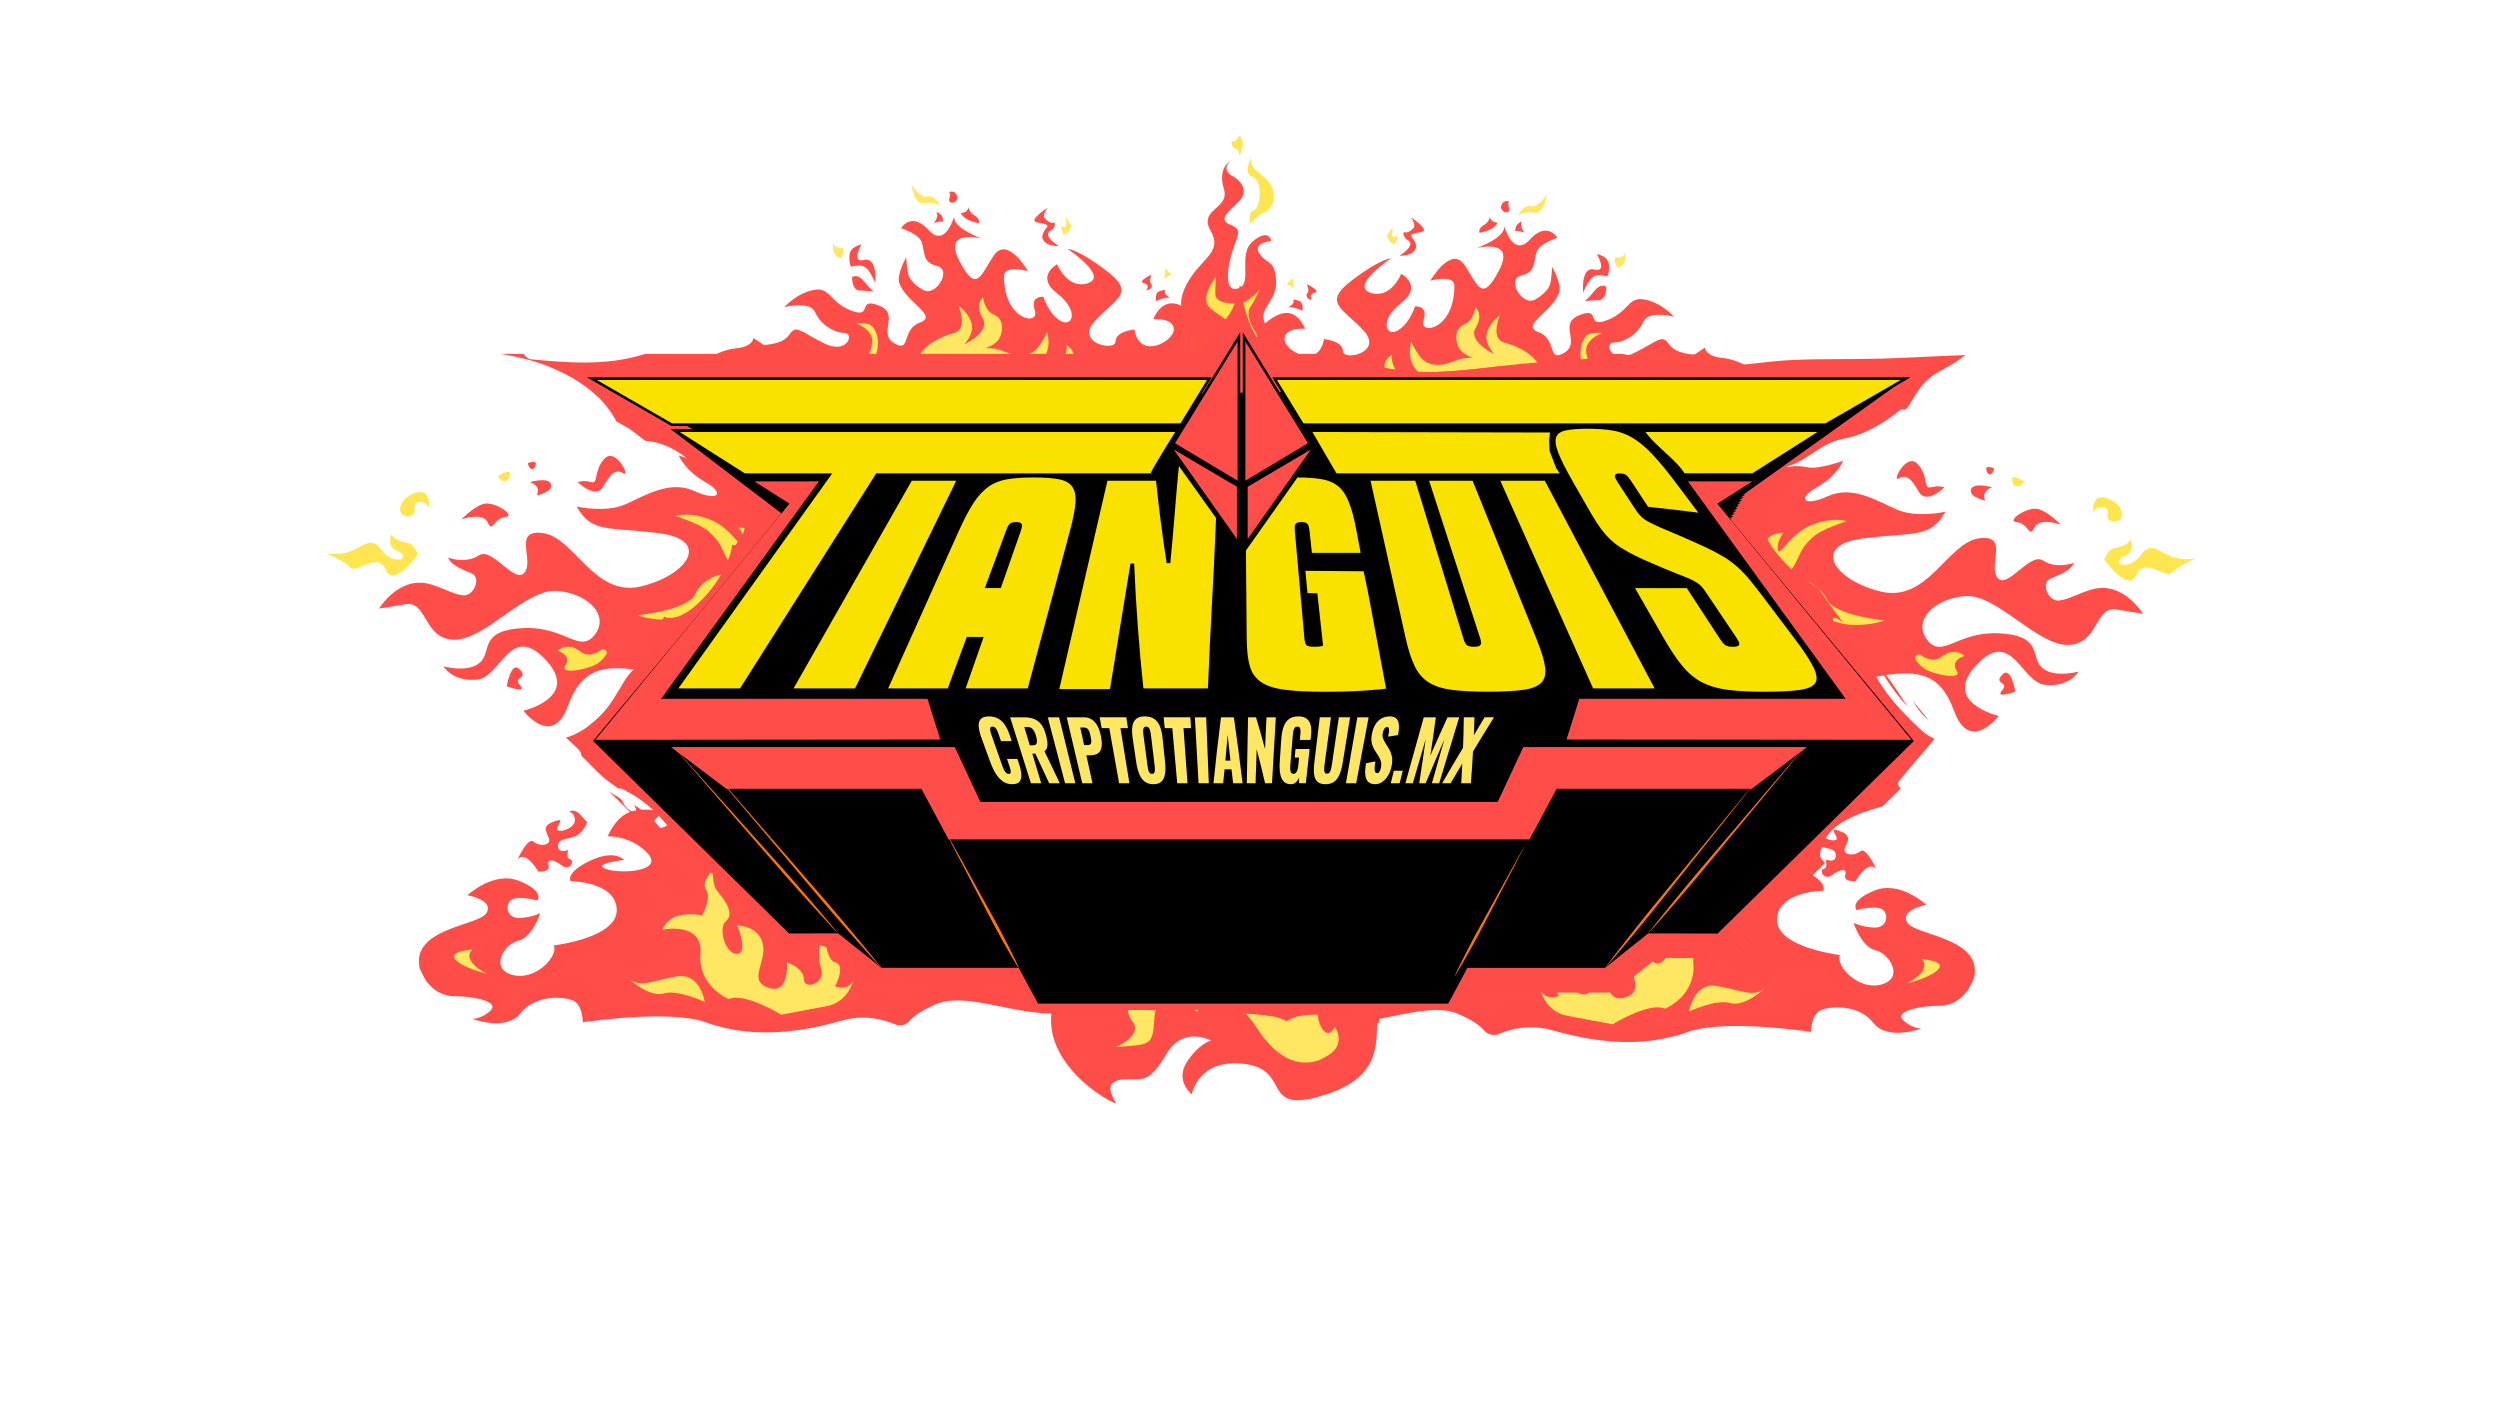 <?xml version="1.0" encoding="utf-8"?>
<!-- Generator: Adobe Illustrator 26.3.1, SVG Export Plug-In . SVG Version: 6.00 Build 0)  -->
<svg version="1.1" xmlns="http://www.w3.org/2000/svg" xmlns:xlink="http://www.w3.org/1999/xlink" x="0px" y="0px"
	 viewBox="0 0 1919.06 1080" style="enable-background:new 0 0 1919.06 1080;" xml:space="preserve">
<style type="text/css">
	.st0{fill:#FE4D49;}
	.st1{fill:#FF4D49;}
	.st2{fill:#FFE663;}
	.st3{fill:#FFE650;}
	.st4{fill:#FF4D47;}
	.st5{fill:#FFE763;}
	.st6{fill:#F9E100;stroke:#000000;stroke-width:2;stroke-miterlimit:10;}
	.st7{fill:#8EE0E8;}
	.st8{fill:#FF7300;}
	.st9{fill:none;}
	.st10{display:none;}
	.st11{display:inline;}
	.st12{fill:#F9E100;stroke:#000000;stroke-width:2.697;stroke-miterlimit:10;}
</style>
<g id="Layer_1">
</g>
<g id="Слой_2">
	<g>
		<path class="st0" d="M928.35,740.84c-20.86-7.07-13.28-8.36-27.13,2.89c-13.85,11.25-28.33-1.43-22.95-3.75
			c5.38-2.32,12.65-15.57-3.69-16.23c-16.34-0.66-19.49,3.78-28.28,0.74c-8.79-3.03,15.08-5.84,1.95-8.76
			c-13.14-2.92-15.14,3.66-21.44,12.53c-6.3,8.87-25.93,7.21-31.62-2.44c-5.69-9.64,18.17-12.45,18.17-12.45s-10.99-4.06-0.46-17.4
			c10.53-13.33,13.11,1.83,28.36,2.52c15.25,0.69-6.87-12.88-1.6-19.55c5.27-6.67,18.37-4.84,18.37-4.84s-15.51-10.47-25.1-2.61
			c-9.59,7.87-15.34-3.95-9.01-11.73c0,0,6.21-12.13-13.25-7.27c0,0-28.85,20.35-13.68,17.77c15.17-2.57,1.57,18.46-16.75,25.47
			c-3.05,1.17,6.21-12.13-13.19-5.1c-19.4,7.04-18.52-0.6-7.16,17.6c11.36,18.2-28.42,36.66-49.26,30.67
			c-20.83-5.98-11.25-13.85,16.97-16.77c28.22-2.92,7.18-16.51-8.21-22.64c-15.4-6.12-3.83-21.67,2.58-26.19
			c6.41-4.52,12.05,2.95,12.05,2.95s-1.52-16.28-19.97-14.71c-18.46,1.57-12.31,28.62-23.07,33.25
			c-10.76,4.64-4.72-14.02,1.35-31.59c6.07-17.57-17.6-7.16-27.53-12.34c-9.93-5.18,11.62-13.36,11.62-13.36s-7.78-6.33-23.84,3.89
			c-16.06,10.21,12.56,22.52,9.73,38.92c-2.84,16.4-15.31-2.86-16.71-14.8c-1.4-11.93-20.98-11.42-17.63-8.24
			c3.35,3.18-27.39,34.46-47.42,17.57c-20.03-16.89-7.52-37.89,32.51-46.56c40.04-8.67,12.22-31.88,14.14-41.72
			c1.92-9.84,17.2-8.07,17.2-8.07s-13.34-10.53-29.56-6.84c-16.23,3.69,1.74,24.98-13.34,30.82c-15.08,5.84-16.51-7.18-9.01-11.73
			c7.5-4.55,0.49-22.87-5.12-29.25c-5.61-6.38-19.66-2.75-15.25-0.69c4.41,2.06,14.71,21.38,0.57,21.75
			c-14.14,0.37-1.43-13.02-13.22-6.18c-11.79,6.84-11.65,12.28-4.95,18.63c6.7,6.35-5.73,30.62-13.31,31.91
			c-7.58,1.29-10.21-16.06-3.69-16.23c6.52-0.17,7.38-8.9,0.34-28.3c-7.04-19.4-29.42-1.4-29.42-1.4s17.31-3.72,22.04,10.3
			c4.72,14.02-24.73,11.53-13.62,19.95c11.1,8.42-2.58,26.19-12.42,24.27c-9.84-1.92,5.12-12.11,5.12-12.11s-13.17-4.01-25.04-0.43
			c-11.88,3.58-18,18.97-18,18.97s18.49-0.49,30.82,13.34c12.33,13.82-21.35,15.8-32.34,11.73c-10.99-4.06,13.97-6.9,13.97-6.9
			s-6.75-8.53-26.1,0.68c-19.35,9.21-14.83,15.62-14.83,15.62s34.83,0.17,35.4,21.92c0.57,21.75-48.25,27.38-48.25,27.38
			c3.49,8.62-14.51,27.59-32.05,22.61c-17.54-4.98-6.07-23.78,4.75-26.24c10.82-2.46,16.86-21.12,16.86-21.12s-6.44,3.43-16.23,3.69
			c-9.79,0.26-11.16-10.59-5.81-14c5.35-3.41,19.6,0.57,19.6,0.57s6.35-6.7-13.45-14.88c-19.8-8.19-39.98,10.84-39.98,10.84
			s20.78,3.81,14.51,13.77c-6.27,9.96-58.47,11.33-51.12,42.7c0.13,0.56,4.24,8.58,4.7,9.16c3.65,4.54,9.85,11.92,22.52,11.92
			c15.23,0,33.72,4.35,27.2,10.88c-6.53,6.53-14.14,6.53-14.14,6.53s26.11,9.79,36.99-4.35c10.88-14.14,32.64-13.05,40.25-9.79
			c7.62,3.26,7.58,16.73,7.58,16.73s66.13-10.17,94.28,0c39.16,14.14,77.97,6.16,105.16-1.45c16.75-4.69,31.31-0.73,40.03,3
			c4.03,1.72,8.67,0.65,11.5-2.69c2.99-3.52,8.9-8.03,20.49-12.86c26.11-10.88,72.34,14.69,104.98,4.9
			c29.72-8.92,43.16-21.41,45.33-23.57c0.19-0.01,0.39-0.01,0.58-0.02c1.86,2.74,15.35,21.51,32.41,17.07
			c25.02-6.53,55.81-20.34,55.81-20.34S949.21,747.91,928.35,740.84z"/>
		<path class="st0" d="M588.82,659.23c0,0-5.44-14.14,3.26-16.32c8.7-2.18,13.05,6.53,13.05,6.53c7.61-5.44,10.88-14.14,19.58-14.14
			c8.7,0,8.7,0,8.7,0s-10.88,5.44-13.06,14.14c-2.18,8.7-2.86,17.69-10.88,11.97c-7.62-5.44-15.23-13.05-15.23-8.7
			C594.26,657.05,588.82,659.23,588.82,659.23z"/>
		<path class="st1" d="M649.66,614.88c0,0-9.37-14.06-1.34-14.73c8.03-0.67,18.75-6.03,14.73-11.38c0,0,8.03,4.02,6.03,8.7
			c-2.01,4.69-10.04,4.02-7.37,7.36c2.68,3.35,14.73,0,12.72-7.36c-2.01-7.36,8.7-10.04,8.7-10.04s-5.36,8.03-2.01,10.71
			c3.35,2.68,4.69,8.03-1.34,10.71c-6.03,2.68-20.08,1.34-18.08,6.69c2.01,5.36-16.74,6.69-16.74,6.69L649.66,614.88z"/>
		<path class="st0" d="M602.54,560.43c0,0,1.55-8.84-1.16-12.54c0,0,8.91,2.34,9.9-4.08c0.99-6.42,16.52-9.44,16.52-9.44
			s-0.91,7.2,3.64,5.2c0,0-2.41,8.13-7.33,6.21c-4.92-1.92-10.04,2.51-8.9,6.36c1.15,3.85-6.49-1.77-7.69,2.29
			C606.32,558.5,602.54,560.43,602.54,560.43z"/>
		<path class="st1" d="M640.46,560.08c0,0-3.86-7.55-9.28-6.26c0,0,12.69,0.41,12.03-6.65c-0.65-7.05,10.54-5.72,10.54-5.72
			s-7.55,3.86-4.83,7.56C651.63,552.72,640.46,560.08,640.46,560.08z"/>
		<path class="st1" d="M639.85,536.42c0,0-3.29-9.97,1.48-9.62c4.78,0.35,12.32-3.51,11.32-5.79c-1-2.28,5.58,8.97,0.09,9.48
			C647.25,530.99,639.85,536.42,639.85,536.42z"/>
		<path class="st1" d="M413.2,669.04c0,0-9.36-16.62-15.85-9.5c0,0,7.92-17.41,12.25-13.45c4.32,3.96,14.41,3.17,11.53-3.16
			c-2.88-6.33-4.32-9.5,5.04-12.66c9.36-3.16-1.44,5.54,2.16,7.12c3.6,1.58,12.97-2.37,12.97-7.91c0-5.54-4.32-6.33-4.32-6.33
			s3.6-3.16,8.64,2.38c5.04,5.54,5.04,5.54,5.04,5.54s-2.16,7.12-7.92,10.29c-5.76,3.17-14.41,1.58-14.41,7.91
			c0,6.33,7.92,3.17,7.92,3.17s-2.16,6.33,1.44,7.12c3.6,0.79,0,9.5-6.48,4.75c-6.48-4.75-11.53-5.54-10.09,0
			C422.56,669.83,413.2,669.04,413.2,669.04z"/>
		<path class="st0" d="M705.22,650.53c0,0-7.07-15.71-14.14-14.14c0,0,7.07-10.21,11-7.07c3.93,3.14,13.36,8.64,13.36,2.36
			c0-6.29,5.5-14.14,11-14.14c5.5,0,5.5,7.86,11,6.29c5.5-1.57,3.14-10.21,3.14-10.21s7.07,2.36,7.07,7.86s-10.21,14.93-15.71,10.21
			s-8.64,0-8.64,4.71c0,4.71,6.29,0.79,6.29,0.79s5.5,9.43-0.79,11c-6.29,1.57-14.14-9.43-14.14-3.93S707.58,650.53,705.22,650.53z"
			/>
		<path class="st1" d="M766.15,672.29c0,0-15.23-2.18-17.41,5.44c0,0-4.35-25.02,7.62-28.28c11.97-3.26,22.85-4.35,16.32-13.06
			c0,0,15.23,6.53,7.62,13.06c-7.62,6.53-18.49,2.17-19.58,8.7c-1.09,6.53,14.14,5.44,14.14,5.44S765.06,669.02,766.15,672.29z"/>
		<path class="st1" d="M793.34,645.09c0,0,0-8.7-5.44-11.97c0,0,13.05,1.09,13.05-6.53C800.96,626.59,806.4,640.74,793.34,645.09z"
			/>
		<path class="st0" d="M859.7,704.99c0,0,7.14,10.03,16.65,5.02c0,0-8.72-10.75,0-13.62C876.36,696.38,866.05,696.38,859.7,704.99z"
			/>
		<path class="st1" d="M886.67,705.7l-1.59-10.03c4.76-2.87,12.16,6.53,12.16,6.53C891.8,701.66,886.67,705.7,886.67,705.7z"/>
		<path class="st1" d="M879.29,689.15c-5.55,0-9.25,3.26-9.25,3.26l-1.61-3.19l7.14-9.32C880.32,679.9,879.29,689.15,879.29,689.15z
			"/>
		<path class="st1" d="M362.54,719.07c0,0-31.55,3.26-25.02,19.58c6.53,16.32,29.37,9.79,41.34,17.41
			c11.97,7.62,2.5,24.34,2.5,24.34s13.95,0.22,17.41-10.15c3.63-10.88,43.19-22.89,55.16-13.1c11.97,9.79,0,20.67,0,20.67
			s43.52-8.7,65.27-5.44c10.73,1.61,53.85,19.84,112.88,7.82c7.88-1.6,15.19-5.24,21.41-10.34c5.44-4.45,13.36-9.1,21.28-7.28
			c14.14,3.26,17.41,11.97,17.41,11.97s20.67-22.85,51.13-16.32c30.46,6.53,48.96,14.14,73.98,11.97
			c25.02-2.18,40.25-22.85,40.25-22.85s-25.02,17.41-35.9,9.79c-10.88-7.62-27.2-29.37-41.34-19.58c-14.14,9.79-5.44-19.58,8.7-27.2
			c0,0-23.25,6.94-29.37,23.93c-5.9,16.38-51.13,3.26-62.01,15.23c0,0-22.84-2.18-17.41-16.32c5.44-14.14,20.67-18.49,20.67-18.49
			s-26.11-13.05-33.72,3.26c-7.62,16.32-7.62,16.32-7.62,16.32s-21.76-11.97-17.41-29.37c4.35-17.41-10.88-33.72-10.88-33.72
			s3.26,14.14-3.26,21.76c-6.53,7.62-17.41,9.79-15.23,23.93c2.18,14.14,2.18,14.14,2.18,14.14s-15.23,0-21.76-18.49
			c-6.53-18.5-33.73-15.23-38.08-40.25c-4.35-25.02,4.35-34.81,21.76-41.34c17.41-6.53,42.43-8.7,45.69-19.58
			c3.26-10.88-2.18-15.23-2.18-15.23s-6.88,14.5-18.49,17.41c-8.7,2.18-21.76,4.35-21.76,4.35s-10.81,0.96-5.44-9.79
			c5.44-10.88,0-17.41,0-17.41s-14.14,11.97-13.06,29.37c0.62,9.83-26.11,10.88-25.02,25.02c1.09,14.14-20.67,9.79-27.2,2.18
			c0,0-7.62,7.62,3.26,13.06c10.88,5.44,23.93,16.32,17.41,25.02c-6.53,8.7-17.41-11.97-27.2-9.79c-9.79,2.18-19.58,8.7-19.58,8.7
			s23.93-1.09,20.67,9.79c-3.26,10.88-16.32,4.35-16.32,4.35s4.35,23.93,20.67,27.2c16.32,3.26-18.49,20.67-28.29,14.14
			c-9.79-6.53-33.59-15.62-44.6-1.09c-13.6,17.95-71.91,26.62-64.19-8.16c2.18-9.79,10.88-8.16,16.32-14.69
			c5.44-6.53-4.35-19.58-4.35-19.58s1.63,8.7-3.26,13.06C379.04,710.08,373.22,716.27,362.54,719.07z"/>
		<path class="st2" d="M559.45,766.93c0,0-23.93-9.79-21.76-34.81c2.18-25.02-29.37-18.49-29.37-18.49s3.26-8.7,13.05-10.88
			c9.79-2.17,17.41,0,17.41,0s7.62-13.05,3.26-19.58c-4.35-6.53,5.44-15.23,5.44-15.23s-1.21,11.09,3.26,16.32
			c6.53,7.62,13.06,17.41,6.53,22.85c-6.53,5.44,0,26.11,8.7,25.02c8.7-1.09,0-21.76,0-21.76s16.32,0,19.58,14.14
			c3.26,14.14-11.97,28.29,4.35,33.72c16.32,5.44,14.14-19.58,14.14-19.58S617.1,743,617.1,751.7c0,8.7,17.41,3.26,13.06-8.7
			c-4.35-11.97,2.17-35.9,2.17-35.9s0,29.37,8.7,31.55c8.7,2.18,0,18.49,0,18.49s10.88,4.35,14.14-5.44c0,0-3.26,17.41-20.67,20.67
			c-17.41,3.26-34.81,6.53-34.81,6.53S571.41,761.49,559.45,766.93z"/>
		<path class="st2" d="M519.19,749.53c-18.49,3.26-27.2,8.7-35.9,2.18c0,0,15.23,14.14,26.11,10.88
			c10.88-3.26,31.55,6.53,31.55,6.53S537.69,746.26,519.19,749.53z"/>
		<path class="st2" d="M362.54,728.86c0,0-18.49,1.09-13.06,7.62c5.44,6.53,23.93,10.88,23.93,10.88S353.84,737.56,362.54,728.86z"
			/>
		<path class="st2" d="M777.03,751.7c0,0,6.53-9.79,17.41-3.26c10.88,6.53,20.67,11.97,20.67,11.97s-9.79,0-19.58,1.09
			C785.73,762.58,777.03,751.7,777.03,751.7z"/>
		<path class="st1" d="M899.19,755.01l11.6-10.15c13.05,11.97,9.79-7.25,16.32,3.63C933.99,759.95,913.7,757.91,899.19,755.01z"/>
	</g>
	<g>
		<path class="st0" d="M909.19,748.21c20.86-7.07,13.28-8.36,27.13,2.89c13.85,11.25,28.33-1.43,22.95-3.75
			c-5.38-2.32-12.65-15.57,3.69-16.23c16.34-0.66,19.49,3.78,28.28,0.74c8.79-3.03-15.08-5.84-1.95-8.76
			c13.14-2.92,15.14,3.66,21.44,12.53c6.3,8.87,25.93,7.21,31.62-2.44c5.69-9.64-18.17-12.45-18.17-12.45s10.99-4.06,0.46-17.4
			c-10.53-13.34-13.11,1.83-28.36,2.52c-15.25,0.69,6.87-12.88,1.6-19.55c-5.27-6.67-18.38-4.84-18.38-4.84s15.51-10.47,25.1-2.61
			c9.59,7.87,15.34-3.95,9.02-11.73c0,0-6.21-12.13,13.25-7.27c0,0,28.85,20.35,13.68,17.77c-15.17-2.57-1.57,18.46,16.75,25.47
			c3.05,1.17-6.21-12.13,13.19-5.1c19.4,7.04,18.52-0.6,7.16,17.6c-11.36,18.2,28.42,36.66,49.26,30.67
			c20.83-5.98,11.25-13.85-16.97-16.77s-7.19-16.51,8.21-22.64c15.4-6.12,3.83-21.66-2.58-26.19c-6.41-4.52-12.05,2.95-12.05,2.95
			s1.52-16.28,19.97-14.71c18.46,1.57,12.31,28.62,23.07,33.25c10.76,4.64,4.72-14.02-1.35-31.59c-6.07-17.57,17.6-7.16,27.53-12.34
			c9.93-5.18-11.62-13.36-11.62-13.36s7.78-6.33,23.84,3.89c16.06,10.21-12.56,22.52-9.73,38.92c2.83,16.4,15.31-2.86,16.71-14.8
			c1.4-11.93,20.98-11.42,17.63-8.24c-3.35,3.18,27.39,34.46,47.42,17.57c20.03-16.89,7.52-37.89-32.52-46.56
			c-40.04-8.67-12.22-31.88-14.14-41.72c-1.92-9.84-17.2-8.07-17.2-8.07s13.33-10.53,29.56-6.84c16.23,3.69-1.74,24.98,13.34,30.82
			c15.08,5.84,16.51-7.18,9.01-11.73c-7.5-4.55-0.49-22.87,5.12-29.25c5.61-6.38,19.66-2.75,15.25-0.69
			c-4.41,2.06-14.71,21.38-0.57,21.75c14.14,0.37,1.43-13.02,13.22-6.18c11.79,6.84,11.65,12.28,4.95,18.63
			c-6.7,6.35,5.73,30.62,13.31,31.91c7.58,1.29,10.21-16.06,3.69-16.23c-6.52-0.17-7.38-8.9-0.35-28.3s29.42-1.4,29.42-1.4
			s-17.31-3.72-22.04,10.3c-4.72,14.02,24.73,11.53,13.62,19.95c-11.11,8.42,2.58,26.19,12.42,24.27
			c9.84-1.92-5.12-12.11-5.12-12.11s13.17-4.01,25.04-0.43c11.88,3.58,18,18.97,18,18.97s-18.49-0.49-30.82,13.34
			c-12.33,13.82,21.35,15.8,32.34,11.73c10.99-4.06-13.97-6.9-13.97-6.9s6.75-8.53,26.1,0.68c19.35,9.21,14.83,15.62,14.83,15.62
			s-34.83,0.17-35.4,21.92c-0.57,21.75,48.25,27.38,48.25,27.38c-3.49,8.62,14.51,27.59,32.05,22.61
			c17.54-4.98,6.07-23.78-4.75-26.24c-10.82-2.46-16.86-21.12-16.86-21.12s6.44,3.43,16.23,3.69c9.79,0.26,11.16-10.59,5.81-14
			c-5.35-3.41-19.6,0.57-19.6,0.57s-6.36-6.7,13.45-14.88c19.8-8.19,39.98,10.84,39.98,10.84s-20.78,3.81-14.51,13.77
			c6.27,9.96,58.47,11.33,51.12,42.7c-0.13,0.56-4.24,8.58-4.7,9.16c-3.65,4.55-9.85,11.92-22.52,11.92
			c-15.23,0-33.72,4.35-27.2,10.88s14.14,6.53,14.14,6.53s-26.11,9.79-36.99-4.35c-10.88-14.14-32.64-13.05-40.25-9.79
			c-7.62,3.26-7.57,16.73-7.57,16.73s-66.13-10.17-94.29,0c-39.16,14.14-77.96,6.16-105.16-1.45c-16.75-4.69-31.31-0.73-40.03,3
			c-4.03,1.72-8.67,0.65-11.5-2.69c-2.99-3.52-8.9-8.03-20.49-12.86c-26.11-10.88-72.35,14.69-104.98,4.9
			c-29.72-8.92-43.16-21.41-45.33-23.57c-0.19-0.01-0.39-0.01-0.58-0.02c-1.86,2.74-15.35,21.51-32.41,17.07
			c-25.02-6.53-55.81-20.34-55.81-20.34S888.33,755.29,909.19,748.21z"/>
		<path class="st0" d="M1248.72,666.61c0,0,5.44-14.14-3.26-16.32c-8.7-2.18-13.05,6.53-13.05,6.53
			c-7.61-5.44-10.88-14.14-19.58-14.14c-8.71,0-8.71,0-8.71,0s10.88,5.44,13.06,14.14c2.18,8.7,2.86,17.69,10.88,11.97
			c7.62-5.44,15.23-13.05,15.23-8.7C1243.28,664.43,1248.72,666.61,1248.72,666.61z"/>
		<path class="st1" d="M1187.89,622.26c0,0,9.37-14.06,1.34-14.73c-8.03-0.67-18.75-6.03-14.73-11.38c0,0-8.03,4.02-6.03,8.7
			c2.01,4.69,10.04,4.02,7.37,7.36c-2.68,3.35-14.73,0-12.72-7.36c2.01-7.36-8.7-10.04-8.7-10.04s5.36,8.03,2.01,10.71
			c-3.35,2.68-4.69,8.03,1.34,10.71c6.03,2.68,20.08,1.34,18.08,6.69c-2.01,5.36,16.74,6.69,16.74,6.69L1187.89,622.26z"/>
		<path class="st0" d="M1235,567.81c0,0-1.55-8.84,1.16-12.54c0,0-8.91,2.34-9.9-4.08c-0.99-6.42-16.52-9.44-16.52-9.44
			s0.91,7.2-3.64,5.2c0,0,2.41,8.13,7.33,6.21c4.92-1.92,10.04,2.51,8.9,6.36c-1.15,3.85,6.49-1.77,7.69,2.29
			C1231.23,565.88,1235,567.81,1235,567.81z"/>
		<path class="st1" d="M1197.09,567.46c0,0,3.86-7.55,9.28-6.26c0,0-12.69,0.41-12.03-6.65c0.65-7.05-10.54-5.72-10.54-5.72
			s7.55,3.86,4.83,7.56C1185.91,560.1,1197.09,567.46,1197.09,567.46z"/>
		<path class="st1" d="M1197.7,543.8c0,0,3.29-9.97-1.48-9.62c-4.78,0.35-12.32-3.51-11.32-5.79c1-2.28-5.58,8.97-0.09,9.48
			C1190.3,538.37,1197.7,543.8,1197.7,543.8z"/>
		<path class="st1" d="M1424.35,676.41c0,0,9.36-16.62,15.85-9.5c0,0-7.92-17.41-12.25-13.45c-4.32,3.96-14.41,3.17-11.53-3.17
			c2.88-6.33,4.32-9.5-5.04-12.66c-9.36-3.17,1.44,5.54-2.16,7.12c-3.6,1.58-12.97-2.37-12.97-7.91c0-5.54,4.32-6.33,4.32-6.33
			s-3.6-3.16-8.64,2.38c-5.04,5.54-5.04,5.54-5.04,5.54s2.16,7.12,7.93,10.29c5.76,3.17,14.41,1.58,14.41,7.91
			c0,6.33-7.92,3.17-7.92,3.17s2.16,6.33-1.44,7.12c-3.6,0.79,0,9.5,6.48,4.75c6.48-4.75,11.53-5.54,10.08,0
			C1414.98,677.21,1424.35,676.41,1424.35,676.41z"/>
		<path class="st0" d="M1132.32,657.91c0,0,7.07-15.71,14.14-14.14c0,0-7.07-10.21-11-7.07c-3.93,3.14-13.36,8.64-13.36,2.36
			c0-6.29-5.5-14.14-11-14.14s-5.5,7.86-11,6.29c-5.5-1.57-3.14-10.21-3.14-10.21s-7.07,2.36-7.07,7.86s10.21,14.93,15.71,10.21
			c5.5-4.71,8.64,0,8.64,4.71c0,4.71-6.29,0.79-6.29,0.79s-5.5,9.43,0.79,11c6.29,1.57,14.14-9.43,14.14-3.93
			S1129.96,657.91,1132.32,657.91z"/>
		<path class="st1" d="M1071.4,679.66c0,0,15.23-2.18,17.41,5.44c0,0,4.35-25.02-7.62-28.28c-11.97-3.26-22.85-4.35-16.32-13.06
			c0,0-15.23,6.53-7.62,13.06c7.62,6.53,18.49,2.17,19.58,8.7c1.09,6.53-14.14,5.44-14.14,5.44S1072.49,676.4,1071.4,679.66z"/>
		<path class="st1" d="M1044.2,652.47c0,0,0-8.7,5.44-11.97c0,0-13.05,1.09-13.05-6.53C1036.59,633.97,1031.15,648.11,1044.2,652.47
			z"/>
		<path class="st0" d="M977.84,712.36c0,0-7.14,10.03-16.65,5.02c0,0,8.72-10.75,0-13.62C961.19,703.76,971.5,703.76,977.84,712.36z
			"/>
		<path class="st1" d="M950.88,713.08l1.59-10.03c-4.76-2.87-12.16,6.53-12.16,6.53C945.75,709.04,950.88,713.08,950.88,713.08z"/>
		<path class="st1" d="M958.26,696.53c5.55,0,9.25,3.26,9.25,3.26l1.61-3.19l-7.14-9.32C957.22,687.28,958.26,696.53,958.26,696.53z
			"/>
		<path class="st1" d="M1475.01,726.44c0,0,31.55,3.26,25.02,19.58s-29.37,9.79-41.34,17.41c-11.97,7.62-2.5,24.34-2.5,24.34
			s-13.95,0.22-17.41-10.15c-3.63-10.88-43.19-22.89-55.16-13.1c-11.97,9.79,0,20.67,0,20.67s-43.52-8.7-65.27-5.44
			c-10.73,1.61-53.85,19.84-112.88,7.82c-7.88-1.6-15.19-5.24-21.41-10.34c-5.44-4.45-13.36-9.1-21.28-7.28
			c-14.14,3.26-17.41,11.97-17.41,11.97s-20.67-22.85-51.13-16.32c-30.46,6.53-48.96,14.14-73.98,11.97
			c-25.02-2.18-40.25-22.85-40.25-22.85s25.02,17.41,35.9,9.79c10.88-7.62,27.2-29.37,41.34-19.58c14.14,9.79,5.44-19.58-8.7-27.2
			c0,0,23.25,6.94,29.37,23.93c5.9,16.38,51.13,3.26,62.01,15.23c0,0,22.84-2.18,17.41-16.32c-5.44-14.14-20.67-18.49-20.67-18.49
			s26.11-13.05,33.72,3.26c7.62,16.32,7.62,16.32,7.62,16.32s21.76-11.97,17.41-29.37c-4.35-17.41,10.88-33.72,10.88-33.72
			s-3.27,14.14,3.26,21.76c6.53,7.62,17.4,9.79,15.23,23.93c-2.18,14.14-2.18,14.14-2.18,14.14s15.23,0,21.76-18.49
			c6.53-18.5,33.73-15.23,38.08-40.25c4.35-25.02-4.35-34.81-21.76-41.34c-17.41-6.53-42.43-8.7-45.69-19.58s2.18-15.23,2.18-15.23
			s6.88,14.5,18.49,17.41c8.7,2.18,21.76,4.35,21.76,4.35s10.81,0.96,5.44-9.79c-5.44-10.88,0-17.41,0-17.41
			s14.14,11.97,13.06,29.37c-0.62,9.83,26.11,10.88,25.02,25.02c-1.09,14.14,20.67,9.79,27.2,2.18c0,0,7.62,7.62-3.26,13.06
			c-10.88,5.44-23.93,16.32-17.41,25.02c6.53,8.7,17.41-11.97,27.2-9.79c9.79,2.18,19.58,8.7,19.58,8.7s-23.93-1.09-20.67,9.79
			c3.26,10.88,16.32,4.35,16.32,4.35s-4.35,23.93-20.67,27.2c-16.32,3.26,18.49,20.67,28.29,14.14c9.79-6.53,33.59-15.62,44.6-1.09
			c13.6,17.95,71.92,26.62,64.19-8.16c-2.18-9.79-10.88-8.16-16.32-14.69c-5.44-6.53,4.35-19.58,4.35-19.58s-1.63,8.7,3.26,13.06
			C1458.5,717.46,1464.33,723.65,1475.01,726.44z"/>
		<path class="st2" d="M1278.1,774.31c0,0,23.93-9.79,21.76-34.81c-2.18-25.02,29.37-18.49,29.37-18.49s-3.26-8.7-13.05-10.88
			c-9.79-2.17-17.41,0-17.41,0s-7.62-13.05-3.26-19.58c4.35-6.53-5.44-15.23-5.44-15.23s1.21,11.09-3.26,16.32
			c-6.53,7.62-13.06,17.41-6.53,22.85c6.53,5.44,0,26.11-8.7,25.02c-8.71-1.09,0-21.76,0-21.76s-16.32,0-19.58,14.14
			c-3.26,14.14,11.97,28.29-4.35,33.72c-16.32,5.44-14.14-19.58-14.14-19.58s-13.05,4.35-13.05,13.05c0,8.7-17.41,3.26-13.06-8.7
			s-2.17-35.9-2.17-35.9s0,29.37-8.71,31.55c-8.7,2.18,0,18.49,0,18.49s-10.88,4.35-14.14-5.44c0,0,3.26,17.41,20.67,20.67
			c17.41,3.26,34.81,6.53,34.81,6.53S1266.13,768.87,1278.1,774.31z"/>
		<path class="st2" d="M1318.35,756.9c18.49,3.26,27.2,8.7,35.9,2.18c0,0-15.23,14.14-26.11,10.88
			c-10.88-3.26-31.55,6.53-31.55,6.53S1299.86,753.64,1318.35,756.9z"/>
		<path class="st2" d="M1475.01,736.23c0,0,18.49,1.09,13.05,7.62c-5.44,6.53-23.93,10.88-23.93,10.88
			S1483.71,744.94,1475.01,736.23z"/>
		<path class="st2" d="M1060.52,759.08c0,0-6.53-9.79-17.4-3.26c-10.88,6.53-20.67,11.97-20.67,11.97s9.79,0,19.58,1.09
			C1051.82,769.96,1060.52,759.08,1060.52,759.08z"/>
		<path class="st1" d="M938.35,762.39l-11.6-10.15c-13.05,11.97-9.79-7.25-16.32,3.63C903.55,767.33,923.85,765.29,938.35,762.39z"
			/>
	</g>
	<g>
		<path class="st1" d="M521,521.71c-54.52-15.33-73.26-11.93-85.19,20.45c-11.93,32.37-34.08,3.41-34.08,3.41
			s44.3-10.22,17.04-39.19c-27.26-28.96-34.08,13.63-52.82,15.33c-18.74,1.7-25.56-10.22-25.56-10.22s22.27,6.23,30.13-5.33
			c5.64-8.3-0.37-22.78,31.6-24.06c31.97-1.28,42.86,20.02,54.45,5.11s-5.45-31.95-29.3-33.65c-23.85-1.71-54.52,37.48-78.37,37.48
			c-23.85,0-20.68-30.06-37.48-27.26c-20.45,3.41-20.45,3.41-20.45,3.41s15.33-25.56,39.19-18.74c10.47,2.99,17.42,7.58,25.13,8.52
			c8.51,1.04,14.47-13.76,6.51-16.96c-7.11-2.86-14.96-5.89-18.01-12c0,0,13.63,5.11,23.85-1.71c10.22-6.81,27.61,22.83,35.1,13.12
			c7.49-9.71-9.55-33.56,14.31-30.16c23.85,3.41,39.19,49.41,74.96,40.89c35.78-8.52,54.52-35.78,13.63-40.89
			c-40.89-5.11-51.11,0-63.04-20.45c0,0,22.15,5.11,37.48-1.7c15.33-6.81,34.08-18.74,52.82-10.22c18.74,8.52,23.85,1.7,8.52-6.81
			c-15.33-8.52-20.45-20.45-20.45-20.45s18.74,6.82,27.26,5.11c8.52-1.7,27.26-3.41,34.08,18.74c6.82,22.15,13.63,40.89,25.56,54.52
			C607.89,428,562.81,533.47,521,521.71z"/>
		<path class="st1" d="M607.89,428c0,0-32.03,80.99-63.46,70.71c-23.43-7.67-48.98,4.26-48.98,4.26s-0.85-13.63,11.07-18.74
			c11.93-5.11-15.87-0.53-31.52-8.84c-11.04-5.86-13.63-12.93-13.63-15.87c0,0,28.96,14.48,51.97,1.7
			c23-12.78,34.08-28.11,26.41-41.74c-7.67-13.63-34.93-21.3-34.93-21.3l-22.15-2.56c0,0,18.32-6.39,28.11-10.65
			c8.04-3.5,25.56-4.68,34.08,4.69c8.52,9.37,23.85,17.89,23.85,6.82s-10.22-24.71-10.22-24.71s14.91-3.83,20.02,9.8
			C583.61,395.2,587.44,419.05,607.89,428z"/>
		<path class="st1" d="M331.88,463.78c0,0,1.7,13.63,16.19,12.78c14.48-0.85,23.85-10.22,23.85-10.22s-25.56,5.96-26.41,0
			C344.66,460.37,331.88,463.78,331.88,463.78z"/>
		<path class="st1" d="M431.55,439.93c0,0-11.07,11.07-15.33,2.56c-4.26-8.52-1.7-19.59-1.7-19.59S420.48,438.22,431.55,439.93z"/>
		<path class="st1" d="M354.22,398.73c1.91-0.64,16.52-5.72,20.33,2.54c3.81,8.26,4.45-3.81,13.34-4.45
			c8.89-0.64-8.56-12.52-16.82-9.98C362.82,389.38,354.22,398.73,354.22,398.73z"/>
		<path class="st3" d="M320.81,425.44c0,0-18.74,26.41-24.7,11.93c-5.96-14.48-23,3.41-27.26-1.7
			c-4.26-5.11-18.74-11.07-18.74-11.07s9.3,2.12,18.67-1.29c9.37-3.41,16.25-12.34,23.92-1.27c7.67,11.07,22.15,8.52,14.48,1.7
			c0,0-8.52-1.7-7.67-9.37c0.85-7.67,0-1.7,7.67,0.85C314.84,417.78,315.7,415.22,320.81,425.44z"/>
		<path class="st3" d="M307.18,389.67c-1.3,9.12,12.78,8.52,11.08,0.85c-1.7-7.67,9.37-5.96,10.22-1.71
			c0.85,4.26,2.56-11.07-5.11-11.07C315.7,377.74,308.03,383.7,307.18,389.67z"/>
		<path class="st1" d="M388.96,526.82c0,0,3.41-20.45,10.22-12.78c6.81,7.67-5.96,5.11,0,11.93
			C405.14,532.78,388.96,526.82,388.96,526.82z"/>
		<path class="st1" d="M443.48,370.07c0,0,13.63,13.63,19.59,3.41c5.96-10.22,9.37-13.63,15.33-10.22
			c5.96,3.41-5.96-20.45-14.48-11.08c-8.52,9.37-4.26,19.59-10.22,17.89C447.74,368.37,443.48,370.07,443.48,370.07z"/>
		<path class="st1" d="M406.85,370.07c9.37,3.41,5.11,10.22,5.11,10.22s12.78-2.56,11.07-8.52
			C421.33,365.81,406.85,370.07,406.85,370.07z"/>
		<path class="st3" d="M382.14,365.81c3.41,5.96,9.37,3.41,9.37-1.7C391.51,359,382.14,365.81,382.14,365.81z"/>
		<path class="st1" d="M405.14,355.59c0.85,4.26,4.26,6.82,5.96,1.7C412.81,352.18,405.14,355.59,405.14,355.59z"/>
		<path class="st3" d="M598.52,428.43c0,0-8.95,42.17-31.09,44.72c-22.15,2.56-32.8,14.48-32.8,14.48s-3.41-6.81,3.41-15.33
			c6.81-8.52-8.52,3.2-24.7,3.41c-15.54,0.2-23.85-3.41-23.85-3.41s37.91-3.83,43.87-15.76c5.96-11.93,18.32-17.46,29.39-15.76
			c11.07,1.7,11.07-3.41,11.07-3.41s-9.37,3.41-15.33-7.67c-5.96-11.08-4.68-12.78-14.48-21.72c-6.32-5.77-25.56-11.93-25.56-11.93
			s11.5-3.83,28.11,3.41c15.8,6.88,23.85,25.13,24.7,18.31C572.11,410.96,567,405,567,405s11.18-1.08,15.76,10.22
			C589.15,430.98,598.52,428.43,598.52,428.43z"/>
		<path class="st3" d="M465.29,502.66c1.74-2.46-1.31-5.49-3.79-3.78c-4.86,3.35-10.58,5.3-15.47,1.53
			c-11.08-8.52-17.89-0.85-17.89-0.85s11.07,3.41,5.96,11.08c-5.11,7.67,16.45,3.36,23.85-0.85
			C460.81,508.16,463.26,505.54,465.29,502.66z"/>
	</g>
	<g>
		<path class="st1" d="M1414.99,525.71c54.52-15.33,73.26-11.93,85.19,20.45c11.93,32.37,34.08,3.41,34.08,3.41
			s-44.3-10.22-17.04-39.19c27.26-28.96,34.08,13.63,52.82,15.33c18.74,1.7,25.56-10.22,25.56-10.22s-22.27,6.23-30.13-5.33
			c-5.64-8.3,0.37-22.78-31.6-24.06c-31.97-1.28-42.86,20.02-54.45,5.11s5.45-31.95,29.3-33.65c23.85-1.71,54.52,37.48,78.37,37.48
			s20.68-30.06,37.48-27.26c20.45,3.41,20.45,3.41,20.45,3.41s-15.33-25.56-39.19-18.74c-10.47,2.99-17.42,7.58-25.13,8.52
			c-8.51,1.04-14.47-13.76-6.51-16.96c7.11-2.86,14.96-5.89,18.01-12c0,0-13.63,5.11-23.85-1.71c-10.22-6.81-27.61,22.83-35.1,13.12
			c-7.49-9.71,9.55-33.56-14.31-30.16c-23.85,3.41-39.19,49.41-74.96,40.89c-35.78-8.52-54.52-35.78-13.63-40.89
			c40.89-5.11,51.11,0,63.04-20.45c0,0-22.15,5.11-37.48-1.7c-15.33-6.81-34.08-18.74-52.82-10.22c-18.74,8.52-23.85,1.7-8.52-6.81
			c15.33-8.52,20.45-20.45,20.45-20.45s-18.74,6.82-27.26,5.11c-8.52-1.7-27.26-3.41-34.08,18.74
			c-6.82,22.15-13.63,40.89-25.56,54.52C1328.1,432,1373.18,537.47,1414.99,525.71z"/>
		<path class="st1" d="M1328.1,432c0,0,32.03,80.99,63.46,70.71c23.43-7.67,48.98,4.26,48.98,4.26s0.85-13.63-11.07-18.74
			c-11.93-5.11,15.87-0.53,31.52-8.84c11.04-5.86,13.63-12.93,13.63-15.87c0,0-28.96,14.48-51.97,1.7
			c-23-12.78-34.08-28.11-26.41-41.74c7.67-13.63,34.93-21.3,34.93-21.3l22.15-2.56c0,0-18.32-6.39-28.11-10.65
			c-8.04-3.5-25.56-4.68-34.08,4.69c-8.52,9.37-23.85,17.89-23.85,6.82s10.22-24.71,10.22-24.71s-14.91-3.83-20.02,9.8
			C1352.38,399.2,1348.55,423.05,1328.1,432z"/>
		<path class="st1" d="M1604.11,467.78c0,0-1.7,13.63-16.19,12.78c-14.48-0.85-23.85-10.22-23.85-10.22s25.56,5.96,26.41,0
			C1591.33,464.37,1604.11,467.78,1604.11,467.78z"/>
		<path class="st1" d="M1504.44,443.93c0,0,11.07,11.07,15.33,2.56c4.26-8.52,1.7-19.59,1.7-19.59S1515.51,442.22,1504.44,443.93z"
			/>
		<path class="st1" d="M1581.77,402.73c-1.91-0.64-16.52-5.72-20.33,2.54c-3.81,8.26-4.45-3.81-13.34-4.45
			c-8.89-0.64,8.56-12.52,16.82-9.98C1573.17,393.38,1581.77,402.73,1581.77,402.73z"/>
		<path class="st3" d="M1615.19,429.44c0,0,18.74,26.41,24.7,11.93c5.96-14.48,23,3.41,27.26-1.7c4.26-5.11,18.74-11.07,18.74-11.07
			s-9.3,2.12-18.67-1.29c-9.37-3.41-16.25-12.34-23.92-1.27c-7.67,11.07-22.15,8.52-14.48,1.7c0,0,8.52-1.7,7.67-9.37
			c-0.85-7.67,0-1.7-7.67,0.85C1621.15,421.78,1620.3,419.22,1615.19,429.44z"/>
		<path class="st3" d="M1628.82,393.67c1.3,9.12-12.78,8.52-11.08,0.85c1.7-7.67-9.37-5.96-10.22-1.71
			c-0.85,4.26-2.56-11.07,5.11-11.07C1620.3,381.74,1627.96,387.7,1628.82,393.67z"/>
		<path class="st1" d="M1547.04,530.82c0,0-3.41-20.45-10.22-12.78c-6.81,7.67,5.96,5.11,0,11.93
			C1530.85,536.78,1547.04,530.82,1547.04,530.82z"/>
		<path class="st1" d="M1492.51,374.07c0,0-13.63,13.63-19.59,3.41c-5.96-10.22-9.37-13.63-15.33-10.22
			c-5.96,3.41,5.96-20.45,14.48-11.08c8.52,9.37,4.26,19.59,10.22,17.89C1488.26,372.37,1492.51,374.07,1492.51,374.07z"/>
		<path class="st1" d="M1529.15,374.07c-9.37,3.41-5.11,10.22-5.11,10.22s-12.78-2.56-11.07-8.52
			C1514.66,369.81,1529.15,374.07,1529.15,374.07z"/>
		<path class="st3" d="M1553.85,369.81c-3.41,5.96-9.37,3.41-9.37-1.7C1544.48,363,1553.85,369.81,1553.85,369.81z"/>
		<path class="st1" d="M1530.85,359.59c-0.85,4.26-4.26,6.82-5.96,1.7C1523.18,356.18,1530.85,359.59,1530.85,359.59z"/>
		<path class="st3" d="M1337.47,432.43c0,0,8.95,42.17,31.09,44.72c22.15,2.56,32.8,14.48,32.8,14.48s3.41-6.81-3.41-15.33
			c-6.81-8.52,8.52,3.2,24.7,3.41c15.54,0.2,23.85-3.41,23.85-3.41s-37.91-3.83-43.87-15.76c-5.96-11.93-18.32-17.46-29.39-15.76
			c-11.07,1.7-11.07-3.41-11.07-3.41s9.37,3.41,15.33-7.67c5.96-11.08,4.68-12.78,14.48-21.72c6.32-5.77,25.56-11.93,25.56-11.93
			s-11.5-3.83-28.11,3.41c-15.8,6.88-23.85,25.13-24.7,18.31c-0.85-6.82,4.26-12.78,4.26-12.78s-11.18-1.08-15.76,10.22
			C1346.84,434.98,1337.47,432.43,1337.47,432.43z"/>
		<path class="st3" d="M1470.7,506.66c-1.74-2.46,1.31-5.49,3.79-3.78c4.86,3.35,10.58,5.3,15.47,1.53
			c11.08-8.52,17.89-0.85,17.89-0.85s-11.07,3.41-5.96,11.08c5.11,7.67-16.45,3.36-23.85-0.85
			C1475.19,512.16,1472.73,509.54,1470.7,506.66z"/>
	</g>
	<g>
		<path class="st4" d="M900.4,289.25c0,0,40.84-1.32,50.06-15.81c9.22-14.49,22.4-30.3,34.25-32.94
			c11.86-2.63,17.13,11.86,17.13,11.86s-15.81-1.32-15.81,7.9c0,9.22,26.35,23.71,30.3,0c0,0,14.49,1.32,14.49,9.22
			c0,7.9,31.62,1.32,15.81-15.81c-15.81-17.13-31.62-21.08-9.22-38.2c22.4-17.13,30.3-17.13,30.3-17.13s-31.62,21.08-15.81,26.35
			c15.81,5.27,23.71-14.49,23.71-14.49s17.12,9.22,0,22.4c-17.13,13.17-11.86,26.35-2.64,21.08c9.22-5.27,13.17-18.44,13.17-18.44
			s10.54-1.32,6.59,10.54c-3.95,11.86,23.71,7.83,23.71-26.35c0-9.22-18.44-3.95-18.44-3.95s15.81-27.66,26.35-11.86
			s13.17,28.98,26.35,3.95c13.17-25.03-17.13-17.13-17.13-17.13s22.4-7.9,21.08-17.13c0,0,6.59,25.03,19.76,10.54
			c13.17-14.49,21.08-1.32,21.08-1.32s-13.17,3.95-15.81,10.54c-2.63,6.59,0,15.81-11.86,18.44c-11.86,2.63,0.81,23.95,10.54,18.44
			c4.47-2.53,6.59-4.38,8.97-7.29c2.64-3.22,3.14-5.95,3.51-10.09l0.7-7.65c0,0,7.46,13.36,5.31,19.59
			c-5.19,14.99-30.34,25.2-15.85,30.47s6.59,23.71,19.76,15.81c13.17-7.9-5.27-22.4,11.86-28.98c17.13-6.59,3.95,10.54,21.08,3.95
			c17.13-6.59,15.81-18.44,28.98-15.81c13.17,2.63,22.39,13.17,22.39,13.17s-19.76-5.27-23.71,3.95s-14.49,15.81-22.4,15.81
			c-7.9,0-2.63,17.13,15.81,7.9c18.44-9.22,21.08-14.49,26.35-6.59c5.27,7.9,19.76,7.9,19.76,7.9l7.91-5.27c0,0,0,6.59,13.17,7.9
			c13.17,1.32,23.71,9.22,23.71,9.22s-88.26-3.95-104.07,9.22s11.86,19.76,11.86,19.76s-61.92-7.9-79.04-17.13
			c-17.13-9.22-40.84,9.22-40.84,9.22s-11.02-10.42-38.2-3.95c-27.67,6.59-51.38-5.27-75.09-5.27c-23.71,0-35.57,5.27-35.57,5.27
			s-11.86-13.17-23.71-13.17C949.14,287.93,920.16,301.11,900.4,289.25z"/>
		<path class="st1" d="M900.4,289.25c0,0,13.83,9.88,32.94,5.27c19.1-4.61,28.32-5.93,35.57-3.95c7.25,1.98,15.81,10.54,15.81,10.54
			s29.64-5.93,40.84-3.95c11.2,1.98,48.74,9.88,61.26,7.25c12.52-2.63,23.71-6.59,32.94-3.95c9.22,2.64,14.49,7.25,14.49,7.25
			s15.15-13.17,27.67-12.52c12.52,0.66,17.79,6.59,32.28,9.88c14.49,3.29,59.28,7.9,59.28,7.9s-32.93-3.95-30.3-16.47
			c2.64-12.52,15.81-9.88,15.81-9.88s-5.27-7.9-14.49-6.59c0,0-8.56-10.54-1.32-16.47c7.25-5.93,17.13-2.63,19.76-9.88
			c1.08-2.98,1.72-4.73,2.09-5.76c0.54-1.48,0.54-1.48,0.54-1.48s-7.91,7.25-13.83,6.59c-5.93-0.66-12.52-1.98-17.13,1.98
			c-4.61,3.95-5.93,23.71-2.64,29.64c3.29,5.93-11.2,11.86-15.81,8.56c-4.61-3.29-10.54-21.08-17.13-25.69
			c-6.59-4.61-19.1-7.9-19.1-15.15s11.2-6.59,11.2-6.59s-3.95-7.9-11.86-3.95c0,0,7.25-10.54,1.98-17.78
			c-5.27-7.25,0.66-16.47,0.66-16.47s-13.83,7.9-13.17,16.47c0.66,8.56-4.61,19.1-8.56,18.44c0,0-3.83-13.83-7.54-19.27
			c-3.96-5.82-10.24-9.71-10.24-9.71s5.34,9.47,3.37,18.69c-1.98,9.22-10.45,7.39-10.45,17.93c0,10.54-16.39,14.92-24.41,10.41
			c-6.4-3.6-2.4-14.01-2.4-14.01s-14.19,9.14-12.21,17.04c1.97,7.9-12.23,5.12-16.61-13.52c-3.04-12.95,5.16-19.96,5.16-19.96
			s-8.85,0.66-12.26,5.82c-3,4.53-15.81-3.29-13.83-10.54s1.32-5.27,1.32-5.27s-11.86,7.9-5.93,13.83
			c5.93,5.93,30.96,25.69,22.4,36.23s-19.76,11.2-27.67,9.22c-7.91-1.98-5.93-11.2-5.93-11.2s-8.56,7.25-7.9,12.52
			c0,0-25.69,2.63-33.59-10.54s-1.98-15.81-1.98-15.81s-9.88,4.61-8.56,12.52c1.32,7.9,3.95,13.17,3.95,13.17s-9.22,3.29-13.17-3.95
			c-3.95-7.25-3.95-7.25-3.95-7.25s-3.95,3.29-1.98,8.56c1.98,5.27,0,6.59,0,6.59s-18.44,7.9-28.98,7.9
			C916.2,291.89,900.4,289.25,900.4,289.25z"/>
		<path class="st2" d="M1135.31,300.95c0,0,17.21-21.21,32.02-12.01c19.35,12.03,25.62-15.21-12.82-26.09
			c-10.77-3.05-3.19-20.73-3.19-20.73s-10.01,6.8-10.41,16.41c-0.27,6.48,6,13.21,6,13.21s-20.41-9.61-14.14-20.08
			c6.44-10.75-0.27-15.94-0.27-15.94s-1.2,10.41-8.41,13.21c-6.08,2.36-8,10.01-4.4,17.61c2.66,5.62,11.1,8.18,11.1,8.18
			s-6.58-0.72-13.17,1.98c-14.33,5.86-22.9,4.01-28.74-4.55c-4.76-6.97-5.51-9.94-5.51-9.94s-4.92,14,5.51,23.55
			c12.02,10.99,21.39,9.74,29.62,4.8c16.01-9.61,23.21-4.8,23.21-4.8S1126.5,296.95,1135.31,300.95z"/>
		<path class="st2" d="M1070.28,293.26c0,0-4.29-8.59-15.96-8.12c-11.66,0.48-21.6,1.14-25.5-0.44c-3.89-1.58-6.51-4.19-6.51-4.19
			s1.81,10.07,14.44,11.43c12.62,1.37,17.01-1.64,23.71,0.83c6.7,2.47,9.89,5.14,9.89,5.14L1070.28,293.26z"/>
		<path class="st2" d="M1005.79,288.59c0,0-2.63-4.61-9.88-3.95c-7.25,0.66-13.17,0-15.81-5.27c0,0-0.66,11.2,7.25,11.2
			c7.9,0,14.49-0.66,14.49-0.66c4.61,1.32,6.59,2.64,6.59,2.64L1005.79,288.59z"/>
		<path class="st1" d="M1172.44,192.42c0,0-2.64,5.27-7.25,4.61c-4.61-0.66-2.64,6.59-2.64,6.59s3.29-1.32,8.56-3.95
			C1176.39,197.03,1172.44,192.42,1172.44,192.42z"/>
		<path class="st4" d="M1257.09,277.22c0,0,8.27-1.03,11.38-5.17c3.1-4.14,2.58-2.59,6.72,0c4.14,2.59,9.83-0.52,12.41,2.07
			c2.59,2.59,5.69,4.14,5.69,4.14s-6.55-0.54-9.83-1.03c-10.34-1.55-10.34,2.07-11.89,1.55
			C1270.02,278.25,1261.23,277.73,1257.09,277.22z"/>
		<path class="st1" d="M1215.25,224.7c0,0-1.98-20.42,8.56-17.79c10.54,2.63,1.98-11.86,1.98-11.86s8.56,1.32,9.22,7.9
			c0.66,6.59-1.32,9.22-1.32,9.22s-7.25-2.63-11.2,0.66C1218.55,216.14,1215.25,224.7,1215.25,224.7z"/>
		<path class="st1" d="M1135.69,178.72c0,0,11.86-1.98,13.83-7.9c0,0-5.14,0.2-5.93-4.61c0,0,0,3.95-4.61,6.59
			C1134.37,175.42,1135.69,178.72,1135.69,178.72z"/>
		<path class="st1" d="M1163.14,177.38c0,0,3.92-0.23,7.25,1.32c0,0-4.61-5.27-1.98-8.56
			C1168.41,170.14,1163.14,170.8,1163.14,177.38z"/>
		<path class="st2" d="M1241.6,205.6c0,0-4.61-7.9-0.66-7.9c3.95,0,7.25-1.98,6.59-4.61C1246.87,190.45,1250.82,203.62,1241.6,205.6
			z"/>
		<path class="st1" d="M999.86,238.53c0,0-6.59-3.29-11.2-2.64c0,0,5.93-2.63,3.95-5.93c0,0,2.63,0,5.27,1.32
			C1000.52,232.6,999.86,238.53,999.86,238.53z"/>
		<path class="st1" d="M1003.15,225.36c0,0-1.32,4.61,3.95,4.61c0,0-3.29-3.95,1.98-5.27c5.27-1.32-5.93-6.59-5.93-6.59
			S1005.79,224.04,1003.15,225.36z"/>
		<path class="st2" d="M993.27,222.06c0,0-1.98-3.29-4.61-3.29c-2.63,0,3.95-5.27,3.95-5.27L993.27,222.06z"/>
		<path class="st1" d="M1152.02,159.49c0,0,1.98,4.61,5.27,3.29c3.29-1.32-1.32-5.93,1.32-7.9
			C1158.6,154.88,1153.33,152.24,1152.02,159.49z"/>
		<path class="st1" d="M1233.04,220.09c0,0-3.95-3.29-9.22,3.29s-7.39,7.66-7.39,7.66l12.01-0.8
			C1233.23,228.91,1233.04,220.09,1233.04,220.09z"/>
		<path class="st1" d="M1074.29,196.38c0,0,12.93-8.11,6.59-11.86c-4.8-2.84-3.29-6.59-3.29-6.59s2.18,2.37,7.25-2.63
			c2.72-2.69-1.98-8.56-1.98-8.56s15.15,9.88,8.56,11.2c-6.59,1.32-9.88,1.98-7.9,3.95c1.98,1.98,4.21,6.37,3.29,8.56
			C1085.68,193.16,1083.55,196.09,1074.29,196.38z"/>
		<path class="st2" d="M1070.74,187.55c0,0,3.8-8.09,0.4-6.08c-4.4,2.61-1.74-7.8-1.74-7.8l-4.85,7.14
			C1065.93,186.75,1070.74,187.55,1070.74,187.55z"/>
		<path class="st2" d="M1187.34,149.27c0,0-6.72,10.65-12.33,8.96c-5.6-1.68-10.09,7.85-10.09,7.85s3.92-4.48,11.77-2.8
			C1184.54,164.95,1186.78,153.75,1187.34,149.27z"/>
		<path class="st2" d="M1070.36,297.92c0,0,5.72-4.17,0.92-13.77c-4.8-9.61-2.4-12.01-2.4-12.01s-8,4-5.6,11.21
			C1065.67,290.55,1070.36,297.92,1070.36,297.92z"/>
		<path class="st2" d="M1217.76,266.94c1.82-7.78,12.01-11.21,12.01-11.21s-9.61-1.6-12.81,2.8c-3.2,4.4-4.8,10.6-3.19,17.81
			c1.6,7.2,3.59,10.61,0.79,14.61c-2.8,4-8.4,8-8.4,8s14.41,1.2,14.81-9.21C1221.36,279.34,1216.49,272.36,1217.76,266.94z"/>
	</g>
	<g>
		<path class="st4" d="M986.7,281.89c0,0-40.84-1.32-50.06-15.81c-9.22-14.49-22.4-30.3-34.25-32.93
			c-11.86-2.63-17.12,11.86-17.12,11.86s15.8-1.32,15.8,7.9c0,9.22-26.34,23.71-30.29,0c0,0-14.49,1.32-14.49,9.22
			c0,7.9-31.62,1.32-15.81-15.81c15.81-17.13,31.62-21.08,9.22-38.2c-22.4-17.13-30.3-17.13-30.3-17.13s31.62,21.08,15.81,26.35
			c-15.81,5.27-23.71-14.49-23.71-14.49s-17.12,9.22,0,22.4c17.13,13.17,11.86,26.35,2.64,21.08c-9.22-5.27-13.17-18.44-13.17-18.44
			s-10.54-1.32-6.59,10.54c3.95,11.86-23.71,7.83-23.71-26.35c0-9.22,18.44-3.95,18.44-3.95s-15.81-27.66-26.35-11.86
			c-10.54,15.81-13.17,28.98-26.35,3.95c-13.17-25.03,17.13-17.13,17.13-17.13s-22.4-7.9-21.08-17.13c0,0-6.59,25.03-19.76,10.54
			c-13.17-14.49-21.08-1.32-21.08-1.32s13.17,3.95,15.81,10.54c2.63,6.59,0,15.81,11.86,18.44c11.86,2.63-0.81,23.95-10.54,18.44
			c-4.47-2.53-6.59-4.38-8.97-7.29c-2.64-3.22-3.14-5.95-3.51-10.09l-0.7-7.65c0,0-7.46,13.36-5.31,19.59
			c5.19,14.99,30.34,25.2,15.85,30.47c-14.49,5.27-6.59,23.71-19.76,15.81c-13.17-7.9,5.27-22.4-11.86-28.98
			c-17.13-6.59-3.95,10.54-21.08,3.95c-17.13-6.59-15.81-18.44-28.98-15.81c-13.17,2.63-22.39,13.17-22.39,13.17
			s19.76-5.27,23.71,3.95c3.95,9.22,14.49,15.81,22.4,15.81c7.9,0,2.63,17.13-15.81,7.9c-18.44-9.22-21.08-14.49-26.35-6.59
			c-5.27,7.9-19.76,7.9-19.76,7.9l-7.91-5.27c0,0,0,6.59-13.17,7.9c-13.17,1.32-23.71,9.22-23.71,9.22s88.26-3.95,104.07,9.22
			c15.81,13.17-11.86,19.76-11.86,19.76s61.92-7.9,79.04-17.13c17.13-9.22,40.84,9.22,40.84,9.22s11.02-10.42,38.2-3.95
			c27.67,6.59,51.38-5.27,75.09-5.27c23.71,0,35.57,5.27,35.57,5.27s11.86-13.17,23.71-13.17
			C937.96,280.57,966.94,293.74,986.7,281.89z"/>
		<path class="st1" d="M986.7,281.89c0,0-13.83,9.88-32.94,5.27c-19.1-4.61-28.32-5.93-35.57-3.95
			c-7.25,1.98-15.81,10.54-15.81,10.54s-29.64-5.93-40.83-3.95c-11.2,1.98-48.74,9.88-61.26,7.25c-12.52-2.63-23.71-6.59-32.94-3.95
			c-9.22,2.64-14.49,7.25-14.49,7.25s-15.15-13.17-27.66-12.52c-12.52,0.66-17.79,6.59-32.28,9.88c-14.49,3.29-59.28,7.9-59.28,7.9
			s32.93-3.95,30.3-16.47c-2.64-12.52-15.81-9.88-15.81-9.88s5.27-7.9,14.49-6.59c0,0,8.56-10.54,1.32-16.47
			c-7.25-5.93-17.13-2.63-19.76-9.88c-1.08-2.98-1.72-4.73-2.09-5.76c-0.54-1.48-0.54-1.48-0.54-1.48s7.91,7.25,13.83,6.59
			c5.93-0.66,12.52-1.98,17.13,1.98c4.61,3.95,5.93,23.71,2.64,29.64c-3.29,5.93,11.2,11.86,15.81,8.56
			c4.61-3.29,10.54-21.08,17.13-25.69c6.59-4.61,19.1-7.9,19.1-15.15s-11.2-6.59-11.2-6.59s3.95-7.9,11.86-3.95
			c0,0-7.25-10.54-1.98-17.78c5.27-7.25-0.66-16.47-0.66-16.47s13.83,7.9,13.17,16.47c-0.66,8.56,4.61,19.1,8.56,18.44
			c0,0,3.83-13.83,7.54-19.27c3.96-5.81,10.24-9.71,10.24-9.71s-5.34,9.47-3.37,18.69c1.98,9.22,10.45,7.39,10.45,17.93
			c0,10.54,16.39,14.92,24.41,10.41c6.4-3.6,2.4-14.01,2.4-14.01s14.19,9.14,12.21,17.04c-1.97,7.9,12.23,5.12,16.61-13.52
			c3.04-12.95-5.16-19.96-5.16-19.96s8.85,0.66,12.26,5.81c3,4.53,15.81-3.29,13.83-10.54c-1.98-7.25-1.32-5.27-1.32-5.27
			s11.86,7.9,5.93,13.83c-5.93,5.93-30.96,25.69-22.4,36.23c8.56,10.54,19.76,11.2,27.66,9.22c7.91-1.98,5.93-11.2,5.93-11.2
			s8.56,7.25,7.9,12.52c0,0,25.68,2.63,33.59-10.54c7.9-13.17,1.98-15.81,1.98-15.81s9.88,4.61,8.56,12.52
			c-1.32,7.9-3.95,13.17-3.95,13.17s9.22,3.29,13.17-3.95c3.95-7.25,3.95-7.25,3.95-7.25s3.95,3.29,1.98,8.56
			c-1.98,5.27,0,6.59,0,6.59s18.44,7.9,28.98,7.9C970.89,284.52,986.7,281.89,986.7,281.89z"/>
		<path class="st2" d="M751.79,293.59c0,0-17.21-21.21-32.02-12.01c-19.35,12.03-25.62-15.21,12.82-26.09
			c10.77-3.05,3.19-20.73,3.19-20.73s10.01,6.8,10.41,16.41c0.27,6.48-6,13.21-6,13.21s20.41-9.61,14.14-20.08
			c-6.44-10.75,0.27-15.94,0.27-15.94s1.2,10.41,8.41,13.21c6.08,2.36,8,10.01,4.4,17.61c-2.66,5.62-11.1,8.18-11.1,8.18
			s6.58-0.72,13.17,1.98c14.33,5.86,22.9,4.01,28.74-4.55c4.76-6.97,5.51-9.94,5.51-9.94s4.92,14-5.51,23.55
			c-12.02,10.99-21.39,9.74-29.62,4.8c-16.01-9.61-23.21-4.8-23.21-4.8S760.6,289.59,751.79,293.59z"/>
		<path class="st2" d="M816.82,285.9c0,0,4.29-8.59,15.96-8.12c11.66,0.48,21.6,1.14,25.5-0.44c3.89-1.58,6.51-4.19,6.51-4.19
			s-1.81,10.07-14.44,11.43c-12.62,1.37-17.01-1.64-23.71,0.83c-6.7,2.47-9.89,5.14-9.89,5.14L816.82,285.9z"/>
		<path class="st2" d="M881.32,281.23c0,0,2.63-4.61,9.88-3.95c7.24,0.66,13.17,0,15.81-5.27c0,0,0.66,11.2-7.25,11.2
			c-7.9,0-14.49-0.66-14.49-0.66c-4.61,1.32-6.59,2.64-6.59,2.64L881.32,281.23z"/>
		<path class="st1" d="M714.66,185.06c0,0,2.64,5.27,7.25,4.61c4.61-0.66,2.64,6.59,2.64,6.59s-3.29-1.32-8.56-3.95
			C710.71,189.67,714.66,185.06,714.66,185.06z"/>
		<path class="st4" d="M630.01,269.85c0,0-8.27-1.03-11.38-5.17c-3.1-4.14-2.58-2.59-6.72,0c-4.14,2.59-9.83-0.52-12.41,2.07
			c-2.59,2.59-5.69,4.14-5.69,4.14s6.55-0.54,9.83-1.03c10.34-1.55,10.34,2.07,11.89,1.55
			C617.08,270.89,625.87,270.37,630.01,269.85z"/>
		<path class="st1" d="M671.85,217.34c0,0,1.98-20.42-8.56-17.79c-10.54,2.63-1.98-11.86-1.98-11.86s-8.56,1.32-9.22,7.9
			c-0.66,6.59,1.32,9.22,1.32,9.22s7.25-2.63,11.2,0.66C668.56,208.77,671.85,217.34,671.85,217.34z"/>
		<path class="st1" d="M751.41,171.35c0,0-11.86-1.98-13.83-7.9c0,0,5.14,0.2,5.93-4.61c0,0,0,3.95,4.61,6.59
			C752.73,168.06,751.41,171.35,751.41,171.35z"/>
		<path class="st1" d="M723.96,170.02c0,0-3.92-0.23-7.25,1.32c0,0,4.61-5.27,1.98-8.56C718.69,162.77,723.96,163.43,723.96,170.02z
			"/>
		<path class="st2" d="M645.5,198.23c0,0,4.61-7.9,0.66-7.9c-3.95,0-7.25-1.98-6.59-4.61C640.23,183.08,636.28,196.26,645.5,198.23z
			"/>
		<path class="st1" d="M887.24,231.17c0,0,6.58-3.29,11.19-2.64c0,0-5.93-2.63-3.95-5.93c0,0-2.63,0-5.27,1.32
			C886.58,225.24,887.24,231.17,887.24,231.17z"/>
		<path class="st1" d="M883.95,217.99c0,0,1.32,4.61-3.95,4.61c0,0,3.29-3.95-1.98-5.27c-5.27-1.32,5.93-6.59,5.93-6.59
			S881.32,216.68,883.95,217.99z"/>
		<path class="st2" d="M893.83,214.7c0,0,1.98-3.29,4.61-3.29c2.63,0-3.95-5.27-3.95-5.27L893.83,214.7z"/>
		<path class="st1" d="M735.09,152.12c0,0-1.98,4.61-5.27,3.29c-3.29-1.32,1.32-5.93-1.32-7.9
			C728.5,147.51,733.77,144.88,735.09,152.12z"/>
		<path class="st1" d="M654.07,212.72c0,0,3.95-3.29,9.22,3.29c5.27,6.59,7.39,7.66,7.39,7.66l-12.01-0.8
			C653.87,221.55,654.07,212.72,654.07,212.72z"/>
		<path class="st1" d="M812.81,189.01c0,0-12.93-8.11-6.59-11.86c4.8-2.84,3.29-6.59,3.29-6.59s-2.18,2.37-7.25-2.63
			c-2.72-2.68,1.98-8.56,1.98-8.56s-15.15,9.88-8.56,11.2c6.59,1.32,9.88,1.98,7.9,3.95c-1.98,1.98-4.21,6.37-3.29,8.56
			C801.42,185.79,803.56,188.73,812.81,189.01z"/>
		<path class="st2" d="M816.36,180.19c0,0-3.8-8.09-0.4-6.08c4.4,2.61,1.74-7.8,1.74-7.8l4.85,7.14
			C821.17,179.39,816.36,180.19,816.36,180.19z"/>
		<path class="st2" d="M699.76,141.9c0,0,6.72,10.65,12.33,8.96c5.6-1.68,10.09,7.85,10.09,7.85s-3.92-4.48-11.77-2.8
			C702.56,157.59,700.32,146.38,699.76,141.9z"/>
		<path class="st2" d="M816.75,290.55c0,0-5.72-4.17-0.92-13.77c4.8-9.61,2.4-12.01,2.4-12.01s8,4,5.6,11.21
			C821.43,283.18,816.75,290.55,816.75,290.55z"/>
		<path class="st2" d="M669.34,259.57c-1.82-7.78-12.01-11.21-12.01-11.21s9.61-1.6,12.81,2.8c3.2,4.4,4.8,10.6,3.19,17.81
			c-1.6,7.2-3.59,10.61-0.79,14.61c2.8,4,8.4,8,8.4,8s-14.41,1.2-14.81-9.21C665.74,271.98,670.61,265,669.34,259.57z"/>
	</g>
	<g>
		<path class="st1" d="M951.97,286.43c-12.57,0.63-12.52,1.25-12.52,1.25s18.78-11.27-1.25-22.54
			c-20.04-11.27-38.82-21.29-28.8-43.83c10.02-22.54,30.06-26.3,20.04-43.83c-10.02-17.53,14.93-16.59,10.02-32.56
			c-5.01-16.28,5.01-21.29,5.01-21.29s-7.51,6.26,1.25,11.27c8.77,5.01,12.52,12.52,5.01,20.04c-7.51,7.51-16.28,13.77-6.26,17.53
			c10.02,3.76,5.01,8.77,1.25,21.29c-3.76,12.52-6.26,31.31,5.01,27.55c11.27-3.76-1.25-26.3,11.27-36.32
			c12.52-10.02,13.78,0,13.78,0s-15.03,1.25-8.77,10.02c6.26,8.77,11.27,3.76,12.52,20.04c1.25,16.28-13.78,21.29-8.77,32.56
			C975.76,258.88,977.01,285.18,951.97,286.43z"/>
		<path class="st1" d="M953.65,275.78c-1.56,0.83,12.79-11.02-10.14-22.93c-22.93-11.91-29.47-20.07-22.05-33.52
			c7.06-12.79,13.67-18.96,15.88-27.34c2.21-8.38,0-13.23,0-13.23s6.87,8.75,3.09,18.96c-4.41,11.91-7.34,24.2-0.88,28.66
			c5.73,3.97,13.94,2.28,19.4-0.88c8.38-4.85,3.97-24.25,3.97-24.25s7.06,7.5,8.82,14.11c1.76,6.62-6.61,15.88-8.38,22.93
			c-1.76,7.06,6.78,16.1,3.53,23.81C963.35,270.48,960.26,272.25,953.65,275.78z"/>
		<path class="st3" d="M927.63,222.42c0,0-4.61,8.92,1.32,14.11c7.06,6.17,21.86,14.53,20.73,13.67c-5.47-4.14,10.1,8.82,9.7,13.23
			c-0.44,4.85-0.44,5.73-0.44,5.73s8.58-8.51,4.85-14.11c-4.41-6.61-7.21-14.78-3.97-19.4c3.09-4.41,7.06-13.23,7.06-13.23
			S957.61,233,951,233c-6.62,0-18.08,0-18.08-7.5c0-7.5,0.44-12.79,0.44-12.79S930.27,215.8,927.63,222.42z"/>
		<path class="st3" d="M960.7,120.11c0,0-7.06,13.23,0.88,15.88c7.94,2.65,6.17,23.81,0.88,25.58c-5.29,1.76-2.65,10.58-2.65,10.58
			s3.53-6.17,11.47-9.7c7.94-3.53,8.82-16.76,1.76-23.81C965.99,131.57,958.06,128.04,960.7,120.11z"/>
		<path class="st3" d="M951.33,104.01c0,0-2.48,6.45-5.95,3.97c0,0-0.5,5.46,2.98,5.95c3.47,0.5,2.98,5.95,2.98,5.95
			S957.28,108.97,951.33,104.01z"/>
	</g>
</g>
<g id="Layer_4">
	<g>
		<path class="st1" d="M856.64,846.48c2.86,4.5-78.83-37.48-38.77-95.63c40.06-58.16-3.88-51.7-3.88-51.7s6.46-19.38,24.55-12.92
			c18.09,6.46,20.68,36.19,20.68,36.19s6.46-20.68,21.97-27.14c15.51-6.46,31.02-19.39-1.29-27.14
			c-32.31-7.75-52.99-20.68-38.77-51.69c14.21-31.02,31.02,7.75,43.94-2.59c12.92-10.34,32.31-19.38,11.63-40.06
			c-20.68-20.68-11.63-33.6-11.63-33.6s6.46,16.8,20.68,23.26c14.22,6.46,34.89,24.55,24.56,40.06
			c-10.34,15.51-32.31,23.26-24.56,33.6c7.76,10.34,19.39-2.59,28.43,15.51c9.04,18.09,10.34,24.55,27.14,15.51
			c16.8-9.05,15.51-31.02,3.88-33.6c-14.38-3.2-21.97-19.38-7.75-27.14c12.53-6.84,24.56-6.46,24.56-6.46l-6.26,6.26
			c-5.46,5.46-4.57,14.58,1.87,18.85c7.38,4.89,13.44,8.05,10.85,17.54c-3.88,14.22,6.46,16.8,6.46,16.8s20.78-0.2,21.97,12.92
			c1.29,14.22,1.29,14.22,1.29,14.22s-36.19-23.26-31.02,6.46c0,0,23.26,73.67,43.94,41.36c20.68-32.31,3.88-38.77,3.88-38.77
			s23.26-5.17,19.38,18.09s-12.92,40.06,2.58,36.19c15.51-3.88,20.68,14.22,20.68,14.22s-14.44,0.44-18.09,7.75
			c-7.75,15.51,10.34,50.4-41.36,67.2c-51.69,16.8-25.85-18.09-62.03-23.26c-36.19-5.17-41.35,23.26-41.35,23.26
			s-12.92-10.34-3.88-24.56c9.05-14.22,18.59-16.75,18.59-16.75s-21.18-11.68-34.1,10.29c-12.92,21.97-18.09,19.39-29.72,19.39
			S847.59,832.26,856.64,846.48z"/>
		<path class="st1" d="M956.54,597.05c0,0-2.56-17.1-11.97-22.23s-11.12-21.37,1.71-19.66c12.82,1.71,11.11-13.68,11.11-13.68
			s14.53,7.69,7.69,13.68c-6.84,5.98-15.39,9.4-15.39,9.4c3.42,4.28,11.97-3.42,13.68,4.28c1.71,7.7,5.98,10.26,6.84,4.28
			c0.85-5.99,12.82,5.98,5.98,9.4c-6.84,3.42-17.1,2.56-17.95-0.86C957.4,578.24,964.23,588.5,956.54,597.05z"/>
		<path class="st1" d="M949.58,654.59c0,0-11.68-6.82-7.79-11.77c0,0,4.54,1.86,8.44,0.62c3.89-1.24,9.08,2.48,5.19,4.34
			C951.53,649.63,949.58,654.59,949.58,654.59z"/>
		<path class="st1" d="M865.69,815.46c0,0,18.93-0.42,25.22-17.38c9.52-25.71,63.29-5.7,63.29-5.7s-4.43,5.7-18.35,8.86
			c-9.84,2.24-10.71,7.76-10.71,7.76l0,0c0,0,31.02-9.05,43.94,1.29c12.92,10.34,12.92,25.85,32.31,24.55
			c19.38-1.29,43.94-7.75,45.23-32.31c1.29-24.56-18.09-42.65-10.34-55.57c0,0-14.21,7.75-15.51,20.68
			c-1.29,12.92-32.31,5.17-32.31-14.22c0-19.38-6.45-50.95-16.8-56.86c-18.09-10.34-34.89-11.63-38.77-23.26
			c-3.88-11.63-5.17-19.38-28.43-24.55c-23.26-5.17-10.34-27.14-10.34-27.14s-23.77-3.74-19.39,11.63
			c3.51,12.31,3.88,15.51,3.88,15.51l0,0c0,0-14.22-9.05-16.8-19.39c0,0-10.34,10.34,0,19.39c10.34,9.05,40.06,5.17,46.53,18.09
			c6.46,12.92,3.88,33.6-14.22,42.65c-18.09,9.05-27.14,15.51-28.43,29.72c-1.29,14.22-19.63,20.61-15.51,6.46
			c4.65-15.95-1.29-34.89-1.29-34.89s-2.59,37.48-12.92,43.94c-10.34,6.46-14.22,23.26,0,23.26c14.22,0,19.38,19.39,7.75,19.39
			c-11.63,0-16.8,1.29-12.92,12.92c3.88,11.63,12.92,20.68,12.92,20.68S830.79,815.46,865.69,815.46z"/>
		<path class="st5" d="M1016.89,811.59c0,0-25.85,18.09-51.7-21.97c-25.85-40.06-46.53-12.92-46.53-12.92s-10.34-7.75,0-18.09
			c0,0-31.02,2.58-32.31,20.68c-1.29,18.09-1.29,21.97-15.51,23.26c-14.22,1.29-14.22,1.29-14.22,1.29s20.68-9.05,12.92-19.38
			c-7.75-10.34-1.29-19.39-1.29-19.39s2.59,9.05-14.21,6.46c0,0,11.63-6.46,19.38-24.55c7.75-18.09,21.97,1.29,21.97,1.29
			s-14.22-20.68,7.75-28.43c21.97-7.75,27.14-24.55,23.26-32.31c0,0,19.39,5.17,18.09,20.68c-1.29,15.51-14.22,25.85-5.17,27.14
			c9.05,1.29,23.26-10.34,20.68-21.97c0,0,16.8,11.63,9.05,24.56c-7.75,12.92,5.17,45.23,21.97,42.65
			c16.8-2.59,5.17-34.89,5.17-34.89s18.09,10.34,15.51,24.55c-2.58,14.22,6.46,31.02,12.92,18.09
			C1024.65,788.32,1034.99,802.54,1016.89,811.59z"/>
	</g>
</g>
<g id="Layer_5">
	<g>
		<path class="st0" d="M1468.73,554.87c-7.06-7.09-14.24-14.26-20.14-22.36c-3.71-5.09-7.1-10.55-10.5-16.04l-95.51-115.29
			l13.66-8.66c1.04-4.36,3.01-8.48,5.99-11.92c2.04-2.36,4.29-4.38,6.68-6.18l-1.03,0l3.23-2.05l-2.12,0l3.22-2.04l-4.54,0
			l7.43-5.31c-2.67-2.89-4.5-6.67-2.29-7.36c15.1-4.7,25.44-18.04,41.4-20.79c0.13-0.02,0.25-0.05,0.38-0.07l77.86-55.64h-170.91
			c-4.85,0.21-9.7,0.26-14.57,0.03c-0.18-0.01-0.36-0.02-0.55-0.03h-155.16c-16.78,1.93-33.55,3.98-50.44,4.43
			c-15.61,0.41-30.7-1.64-45.72-4.43h-76.29l-10.09-16.4c-3.26-3.91-5.96-8.58-8.09-13.15l-1.15-1.87v-0.71
			c-1.1-2.59-2.02-5.09-2.74-7.34c-0.63-1.96-1.2-3.92-1.69-5.88l-2.07,3.36l-4.5-7.32c-0.6,1.51-1.27,2.97-2,4.4v13.49
			l-19.33,31.43H420.77c13.92,5.34,26.9,12.73,37.31,22.65l30.75,17.71l16.9,12.86l-0.01,4.75l6.3,0.03l74.24,56.5l-26.49,32.23
			c-0.87,2.59-1.92,5.12-3.11,7.57c-4.28,8.77-10.03,16.95-16.81,23.97c-4.55,4.71-10.12,9.85-16.43,12.71l-9.61,11.7l-12.26,14.68
			c0.32,0.98,0.31,1.87-0.19,2.53c-2.27,3.03-5.16,5.25-8.12,7.42l-18.63,22.31c-4.06,6.9-8.31,13.42-14.22,19.14
			c-2.1,2.04-4.35,4.04-6.72,5.93l-11.32,13.55l38.52,37.84c13.57,6.73,24.59,17.25,33.76,29.28c3.27,4.29,6.3,8.77,9.44,13.15
			l14.56,14.3c2.47,1.94,4.93,3.89,7.36,5.89c9.06,7.44,17.94,15.24,25.81,23.95c6.68,7.39,12.78,17.35,21.65,22.32
			c2.75,1.54,5.32,3.82,6.69,6.74c10.32,0.3,20.72,0.13,30.67,3.01l9.1-0.01l31.61,25.19c12.43-1.36,25.04-0.63,37.56-0.45
			c13.79,0.2,27.62-0.13,41.27,1.81h0.27c-0.02-0.84,0.46-1.34,1.68-1.2c2.44,0.29,4.95,0.69,7.49,1.2h16.51l0.66,1.23h0.01
			l0.67,1.25h0.01l0.67,1.25h0.01l0.67,1.25h0.01l0.67,1.25h0.01l0.6,1.12c3.93,2.23,7.5,4.94,10.42,8.2
			c2.07,2.3,3.71,4.89,5.6,7.32c0.01,0,0.02,0,0.03,0c5.39,0.79,10.64,2.21,15.56,4.57h7.85c-0.57-1.06-1.94-4.18,0.09-4.18
			c26.38-0.04,52.79-1.35,79.06,0.32c1.07-0.14,2.14-0.26,3.21-0.36c16.88-1.54,34.12-0.06,50.9,1.91c7.14,0.84,15,0.94,22.42,2.32
			h22.14c4.84-1.05,9.98-1.24,15.08-1.19c10.42,0.11,22.43,1.19,30.5-6.68c2.23-2.18,9.04,4,10.08,7.86h8.26
			c7.62-4.91,17.07-6.85,26.69-7.04c-1.03-1.9-1.26-3.61,0.16-4.14c11.56-4.32,21.74,0.73,31.36,7.05l12.48-23.29h103.35
			l33.14-26.57l53.93,0.05l75.29-73.87c3.35-13.78,14.12-21.11,26.75-26.25l57.37-56.29l-7.9-9.54
			C1472.22,558.3,1470.43,556.58,1468.73,554.87z M603.17,718.35c-2.95,0-5.65-2.73-7.34-4.89c-0.46-0.59-3.83-5.82-1.01-5.82
			c2.95,0,5.65,2.73,7.34,4.89C602.62,713.12,605.99,718.35,603.17,718.35z"/>
		<g>
			<path class="st0" d="M1413.31,650.19l6.9-6.77C1417.59,645.38,1415.25,647.61,1413.31,650.19z"/>
			<path class="st0" d="M1464.73,542.91c-6.43-9.11-11.96-19.1-19.32-27.45c-1.49-1.69-2.96-3.4-4.43-5.11
				c2.45,3.8,4.85,7.64,7.3,11.44C1453.2,529.42,1458.47,536.36,1464.73,542.91z"/>
			<path class="st0" d="M906.13,786.83c-1.44,0.21-2.88,0.45-4.31,0.73c-2.59,0.51-5.16,1.1-7.71,1.77h36.61
				C922.54,788.14,914.34,787.34,906.13,786.83z"/>
			<path class="st0" d="M846.6,786.2c1.54,0.67,2.92,1.88,4.05,3.13h5.3c0.36-0.14,0.72-0.28,1.08-0.43
				c2.34-0.99,4.69-1.96,7.06-2.91C858.27,786.04,852.44,786.12,846.6,786.2z"/>
			<path class="st0" d="M786.47,771.36c-1.67-2.06-4.67-3.09-7.06-4.09c-1.07-0.45-2.14-0.87-3.23-1.26
				c1.87,1.46,3.72,2.95,5.58,4.46c2.2,0.97,4.35,2.05,6.46,3.2C787.65,772.88,787.08,772.11,786.47,771.36z"/>
			<path class="st0" d="M647.72,741.81c-0.37-0.29-0.76-0.56-1.15-0.83c0.1,0.15,0.2,0.29,0.29,0.44c0.75,1.22,1.4,2.48,2.02,3.76
				l8.15,6.5C654.22,748.07,651.26,744.56,647.72,741.81z"/>
			<path class="st0" d="M578.15,716.11l1.08,1.06c-0.64-1.01-1.28-2.02-1.93-3.04C577.59,714.79,577.87,715.45,578.15,716.11z"/>
			<path class="st0" d="M526.77,662.14c-1.3-0.97-2.6-1.94-3.91-2.9c-3-2.19-6.03-4.37-9.14-6.42l4.09,4.02
				c3.35,2.01,6.63,4.14,9.86,6.34C527.38,662.84,527.07,662.49,526.77,662.14z"/>
			<path class="st0" d="M511.93,642.32c-7.17-9.83-14.77-18.47-25.16-24.33c0.37,0.72,0.73,1.46,1.04,2.25
				c0.99,2.46-0.28,3.79-2.74,2.65c-2.86-1.33-5.69-4.18-6.88-7.12c-1.27-3.16-5.03-4.67-7.8-6.4c-1.02-0.64-2.02-1.33-3-2.04
				l28.96,28.44c6.48,2.85,12.56,6.48,18.41,10.5C513.83,644.95,512.88,643.63,511.93,642.32z"/>
			<path class="st0" d="M1372.83,357.65c15.1-4.7,25.44-18.04,41.4-20.79c17.08-2.95,31.18-11.58,44.58-22.22
				c0.75-0.6,1.85-0.48,3.04,0.07l2.32-1.66c3.36-5.04,6.23-10.4,9.82-15.29c4.7-6.39,10.28-10.36,17.24-14.04
				c6.31-3.34,12.02-6.86,17.52-11.13c-21.06,0.66-42.1,1.97-63.17,2.65c-23.05,0.74-46.12,0.06-69.16,1.07
				c-23.17,1.02-46.2,5.95-69.43,4.87c-20.88-0.97-41.29-5.08-61.66-9.53h-8.04c-15.18,4.7-31.14,5.34-46.9,2.88
				c0.69,1.51,1.01,3.09-0.54,3.16c-29.78,1.31-59.2,7.1-89,7.88c-28.58,0.75-55.44-6.74-83.28-11.94
				c-1.33-0.25-2.62-1.01-3.78-1.99h-26.16c-0.03,0.09-0.07,0.18-0.12,0.25c0.46,1.27,0.5,2.42-0.82,2.46
				c-15.85,0.47-25.84-20.04-29.92-32.69c-2.21-6.87-3.64-13.63-3.68-20.79l-0.08,0.13l-1.38-2.25c-0.47,4.27-1.33,8.45-2.87,12.46
				c-3.73,9.69-10.12,17.49-17.24,24.75l-9.64,15.67H495.25c-0.53,0.17-1.06,0.35-1.6,0.51c-28.17,8.74-57.45,6.4-86.43,3.64
				c-1.47-0.14-3.69-2.02-5.44-4.15h-17.72c34.47,5.26,71.48,19.98,88.57,50.78c0.14,0.25,0.31,0.6,0.47,0.97l10.48,6.04l11.81,8.99
				c12.62,0.8,24.2,6.83,33.7,14.94c7.63,6.51,13.91,14.42,20.83,21.66c6.22,6.5,13.37,14.34,22.87,15.2
				c3.6,0.32,11.69,11.06,6.44,10.59c-2.71-0.24-5.32-0.97-7.83-2.01l-0.17,0.2c1.53,5.18,0.1,10.67-3.88,14.26
				c-0.54,1.64-1.32,3.24-2.48,4.78c-0.5,0.67-1.51,0.59-2.69,0.06c-0.91,6.01-2.84,11.88-5.51,17.35
				c-4.28,8.77-10.03,16.95-16.81,23.97c-6.89,7.12-16.1,15.27-26.68,14.93c-1.09-0.04-2.12-0.4-3.09-0.96l-3.61,4.39l-11.32,13.55
				c3.54,2.06,7.98,7.33,6.2,9.7c-3.49,4.66-8.43,7.39-12.87,11c-4.47,3.63-7.81,8.15-10.66,13.13
				c-5.13,8.97-9.97,17.49-17.45,24.74c-7.27,7.05-16.35,13.73-25.96,16.34c2.5,2.05,4.67,4.6,7.16,6.61
				c1.78,1.44,4.91,4.59,4.65,7.25c6.47,5.99,12.06,12.83,18.99,18.36c3.18,2.54,6.53,4.71,9.71,7.01c0.54-0.35,1.42-0.33,2.51,0.15
				c15.15,6.59,27.26,17.86,37.19,30.89c5.17,6.79,9.75,14.04,15.13,20.67c5.49,4.12,10.92,8.31,16.23,12.67
				c9.06,7.44,17.94,15.24,25.81,23.95c6.68,7.39,12.78,17.35,21.65,22.32c2.75,1.54,5.32,3.83,6.69,6.74
				c10.82,0.31,21.73,0.09,32.11,3.43c13.85,4.45,23.19,14.96,32.03,25.82c14.76-2.71,29.83-1.73,44.79-1.51
				c12.66,0.19,25.35-0.08,37.9,1.37c0.36,0.04,0.71,0.08,1.07,0.13c0.86,0.11,1.71,0.22,2.57,0.35c-0.04-0.87,0.44-1.38,1.68-1.24
				c13.42,1.59,29.14,6.39,38.42,16.73c2.07,2.3,3.71,4.89,5.6,7.32c0.01,0,0.02,0,0.03,0c5.77,0.84,11.38,2.39,16.58,5.07
				c0.06,0.03,0.11,0.06,0.17,0.09c2.5,0.26,5.01,0.47,7.51,0.73c-0.25-0.34-0.49-0.7-0.72-1.06c-0.41-0.68-2.27-4.43-0.04-4.43
				c26.37-0.04,52.78-1.35,79.05,0.32c1.07-0.14,2.15-0.26,3.23-0.36c16.88-1.54,34.12-0.06,50.9,1.91
				c11.23,1.32,24.24,0.83,34.48,6.34c7.26-4.64,16.28-5.3,25.16-5.21c10.42,0.11,22.43,1.19,30.5-6.68
				c2.76-2.69,12.5,7.36,9.72,10.07c-2.81,2.74-5.96,4.5-9.32,5.64c0.54,0.55,1.03,1.12,1.46,1.65h5.17
				c0.01-0.41,0.15-0.72,0.47-0.86c2.79-1.3,5.61-2.65,8.47-3.96c-0.6-1.33-0.7-2.47,0.03-3.04c7.98-6.13,18.4-8.47,29.03-8.68
				c-0.49-0.9-0.79-1.75-0.83-2.46H796.92l-0.67-1.25h-0.01l-0.67-1.25h-0.01l-0.67-1.25h-0.01l-0.67-1.25h-0.01l-0.67-1.25h-0.01
				l-0.67-1.25h-0.01l-0.67-1.25h-0.01l-0.67-1.25h-0.01l-0.67-1.25h-0.01l-0.67-1.25h-0.01l-0.67-1.25h-0.01l-0.67-1.25h-0.01
				l-0.67-1.25h-0.01l-0.67-1.25h-0.01l-0.67-1.25h-0.01l-0.67-1.25h-0.01l-0.67-1.25h-0.01l-0.67-1.25h-0.01l-0.67-1.25h-0.01
				l-0.67-1.25h-0.01l-0.67-1.25h-0.01l-0.66-1.23H676.52l-33.31-26.55l-37.66,0.04l-2.5-2.46c0.99,1.74,2.15,4.42,0.13,4.42
				c-2.95,0-5.65-2.73-7.34-4.89c-0.46-0.59-3.83-5.82-1.01-5.82c0.83,0,1.64,0.22,2.42,0.58L455.25,568.75l65.85-78.84l78.76-95.85
				l-84.62-64.39c0.28,0,6.38,0.02,16.86,0.05l-6.63-3.75h-9.86l-61.33-35.33h474.04l-6.99,11.44l4.16-0.09l24.5-39.83v39.31l6-0.13
				v-39.19l23.79,38.68l4.8-0.1l-6.17-10.1h484.41l-124.73,89.14l1.46,0l-3.23,2.05l2.11,0l-3.23,2.05l2.11,0l-3.23,2.05l2.11,0
				l-3.23,2.05l2.11,0l-3.23,2.05l2.11,0l-3.23,2.05l2.11,0l-3.23,2.05l2.11,0l-3.23,2.05l2.11,0l-2.96,1.88l0.12,0.15l0.01,0.02
				l1.71,0l-1.13,0.71l140.73,169.89l-150.41,147.57l-53.39-0.05l-33.14,26.57h-105.7l-14.69,27.42h-1.46
				c5.9,2.75,11.51,6.82,17.01,10.58c0.11,0.01,0.21,0.01,0.32,0.03l0.88-1.63l9.32-17.4h101l5.21-4.18l27.92-22.39l46.7,0.04
				l7.77,0.01l5.55-5.45l68.96-67.66c-2.22-2-4.08-4.52-3.85-6.31c3.13-24.29,27.08-30.59,48.16-37.16l13.65-13.39
				c-1.58-2.04-2.45-4.2-1.46-5.46c8.83-11.31,18.63-21.78,27.62-32.86c-6.25-2.62-11.66-7.51-16.36-12.24
				c-7.06-7.09-14.24-14.26-20.14-22.36c-12-16.47-20.65-36.74-36.84-49.7c-1.84-1.47-5.13-4.8-4.63-7.5
				c0.51-2.75,4.95,0.55,5.78,1.21c0.79,0.63,1.55,1.28,2.31,1.93c-6.68-8.86-13.12-17.91-19.29-27.14
				c-0.07-0.03-0.13-0.06-0.2-0.09c-10.32-5.55-20.13-13.05-27.91-21.83c-7.11-8.02-15.32-18.63-13.36-30.08
				c0.09-0.55,0.44-0.8,0.94-0.83c0.31-6.51,2.53-12.91,6.84-17.89c4.8-5.55,10.76-9.32,17.17-12.38
				C1375.35,366.75,1369.49,358.69,1372.83,357.65z"/>
			<path class="st0" d="M585.84,717.26c1.01,1.69,2.05,3.35,3.15,4.94c0.09,0,0.18,0,0.29,0.01c0.99,0.1,1.99,0.19,2.98,0.27
				C590.01,720.86,587.88,719.11,585.84,717.26z"/>
			<path class="st0" d="M828.59,788.14c0.06,0.02,0.12,0.05,0.19,0.07c0.84,0.26,1.64,0.65,2.41,1.12h1.04
				c-1.47-0.82-2.94-1.65-4.42-2.48C828.1,787.29,828.37,787.72,828.59,788.14z"/>
			<path class="st0" d="M1480.32,552.55l-12.27-14.81C1471.43,543.14,1475.11,548.9,1480.32,552.55z"/>
			<path class="st0" d="M515.25,329.67L515.25,329.67C515.24,329.67,515.24,329.67,515.25,329.67"/>
		</g>
	</g>
	<polygon points="906.75,325.97 515.62,325.97 454.29,290.64 928.33,290.64 	"/>
	<polygon points="1003.85,325.97 1394.97,325.97 1456.3,290.64 982.27,290.64 	"/>
	<polygon points="902,340.21 950,368.97 950,262.16 	"/>
	<polygon points="1004,340.21 956,368.97 956,262.16 	"/>
	<polygon points="901,345.06 949.5,373.66 949.5,413.76 	"/>
	<polygon points="1006.25,345.06 957.75,373.66 957.75,413.76 	"/>
	<path d="M1395,330.62l-52.5,33.67h-50c-12.78-21.49-25.05-24.5-30.5-33.67C1283.69,330.62,1373.31,330.62,1395,330.62z"/>
	<polygon points="906.75,325.97 515.62,325.97 454.29,290.64 928.33,290.64 	"/>
	<polygon points="1004,325.97 1394,325.97 1455.33,290.64 983.67,290.64 	"/>
	<polygon points="902,340.21 950,368.97 950,262.16 	"/>
	<polygon points="1004,340.21 956,368.97 956,262.16 	"/>
	<polygon points="901,345.06 949.5,373.66 949.5,413.76 	"/>
	<polygon points="1006.25,345.06 957.75,373.66 957.75,413.76 	"/>
	<polygon points="628.58,369.5 507.51,536.42 711.96,536.42 721.76,567.67 457.01,567.92 606.01,386.59 579.13,369.55 	"/>
	<polygon points="1295.68,369.5 1416.76,536.42 1212.3,536.42 1202.51,567.67 1467.26,567.92 1318.25,386.59 1345.13,369.55 	"/>
	<path d="M884,364.35c-1.27,0,19.88-33.72,19.88-33.72c-21.69,0-363.84,0-385.54,0l53.09,33.72c6.85,0,58.64,0,65.49,0
		c-39.38,55.03-78.76,110.07-118.16,165.09c16.61,0,33.23,0,49.84,0c34.85-55.04,69.69-110.07,104.56-165.09
		C680.01,364.35,877.15,364.35,884,364.35z"/>
	<path d="M699.31,368.01c-30.62,53.81-61.26,107.62-91.88,161.43c16.51,0,33.02,0,49.53,0c26.22-53.81,52.45-107.62,78.66-161.43
		C723.53,368.01,711.42,368.01,699.31,368.01z"/>
	<path d="M499,311l69,39c0,0,372,111,375,111s253,10,253,10l85,4l47-88l134.83-96.36L499,311z"/>
	<path d="M826.56,385.25c0.32-5.45-0.67-9.65-2.92-12.58c-2.25-2.93-5.83-4.86-10.76-5.79c-4.93-0.92-11.38-1.38-19.4-1.38
		c-8.03,0-14.81,0.46-20.4,1.38c-5.59,0.92-10.48,2.85-14.69,5.79c-4.21,2.94-8.12,7.13-11.72,12.58
		c-3.59,5.45-7.49,12.8-11.63,22.02c-18.28,40.72-36.56,81.45-54.84,122.17c16,0,32,0,48.01,0c4.87-13.17,9.73-26.34,14.6-39.51
		c4.34,0,6.52,0,10.86,0c-4.62,13.17-9.23,26.34-13.84,39.51c16.61,0,33.23,0,49.84,0c10.91-40.72,21.83-81.45,32.74-122.17
		C824.88,398.04,826.24,390.7,826.56,385.25z M782.63,407.27c-5.04,14.38-10.08,28.77-15.12,43.15c-4.04,0-6.06,0-10.1,0
		c5.32-14.38,10.63-28.77,15.95-43.15c0.81-2.18,1.59-3.65,2.35-4.4c0.76-0.75,2.19-1.13,4.28-1.13c2.09,0,3.24,0.38,3.46,1.13
		C783.66,403.62,783.39,405.09,782.63,407.27z"/>
	<path d="M1150.11,368.01c24.05,53.81,48.11,107.62,72.15,161.43c16.51,0,33.02,0,49.53,0c-28.46-53.81-56.91-107.62-85.36-161.43
		C1174.32,368.01,1162.21,368.01,1150.11,368.01z"/>
	<path d="M1393.1,512.07c-2.67-5.54-7.52-12.92-14.49-22.15c-8.1-10.74-16.21-21.47-24.31-32.21c-3.92-5.2-7.38-9.6-10.36-13.21
		c-2.98-3.61-6.1-6.88-9.33-9.81c-3.23-2.93-6.79-5.58-10.65-7.93c-3.85-2.35-8.63-4.92-14.21-7.55c-3.23-1.52-6.88-3.15-10.86-4.91
		c-3.97-1.76-7.7-3.4-11.2-4.91c-3.5-1.51-6.47-2.77-8.94-3.77c-2.47-1.01-4.05-1.69-4.76-2.01c-5.2-2.38-9.03-4.32-11.27-5.91
		c-2.24-1.59-4.45-4.07-6.64-7.42c-5.33-8.15-7.99-12.23-13.31-20.38c-1.42-2.18-2.16-3.65-2.2-4.4c-0.05-0.75,0.88-1.13,2.81-1.13
		c1.92,0,3.36,0.38,4.32,1.13s2.17,2.22,3.63,4.4c5.64,8.39,7.53,11.65,13.17,20.04c0,0,40.33,4.41,41.54,5.09
		c-6.31-8.37-12.61-16.75-18.91-25.13c-5.7-7.62-11.68-15.1-18.18-22.02c-5.11-5.45-10.21-9.65-15.13-12.58
		c-4.92-2.93-10.09-4.86-15.51-5.79c-5.43-0.92-11.86-1.39-19.34-1.39c-7.62,0-13.47,0.46-17.61,1.39
		c-4.14,0.92-6.71,2.85-7.75,5.79c-1.04,2.94-0.51,7.13,1.62,12.58c2.14,5.45,5.81,12.8,11.08,22.02
		c4.49,7.85,6.73,11.78,11.21,19.63c2.68,4.7,5.12,8.77,7.33,12.21c2.21,3.44,4.49,6.5,6.85,9.19c2.36,2.68,4.99,5.16,7.89,7.42
		c2.9,2.26,6.5,4.47,10.59,6.67c3.01,1.62,6.75,3.52,11.23,5.54c4.47,2.01,8.93,3.94,13.37,5.79s8.44,3.48,11.97,4.91
		c3.54,1.43,5.81,2.3,6.7,2.64c4.02,1.56,7.12,3.19,9.07,4.53c1.96,1.34,3.79,3.27,5.48,5.79c8.01,11.91,16.02,23.82,24.02,35.74
		c1.47,2.18,2.17,3.65,2.09,4.4c-0.07,0.75-1.36,1.13-3.85,1.13c-2.5,0-4.29-0.38-5.36-1.13c-1.07-0.75-2.32-2.22-3.74-4.4
		c-8.6-13.17-17.2-26.34-25.8-39.51c-14,0-28,0-42,0c7.55,13.17,15.1,26.34,22.65,39.51c5.39,9.4,10.39,16.86,15.07,22.4
		c4.68,5.54,9.87,9.73,15.6,12.59c5.73,2.85,12.43,4.74,20.04,5.66c7.61,0.92,16.87,1.38,27.72,1.38c11.46,0,20.52-0.46,27.11-1.38
		c6.59-0.92,10.85-2.85,12.73-5.79C1396.18,521.85,1395.78,517.61,1393.1,512.07z"/>
	<polygon points="1199.25,364.34 1195.5,358.98 1190.5,346 1190.15,338.02 1191,331 1005.67,330.59 1025.33,364.34 	"/>
	<polygon points="1199.25,364.34 1195.5,358.98 1190.5,346 1190.15,338.02 1191,331 1002.67,330.59 1022.33,364.34 	"/>
	<polygon points="726.67,576.32 641.2,694.15 785.53,694.15 792.44,716.21 605.55,716.39 710.73,588.38 691.76,576.35 	"/>
	<polygon points="1197.59,576.32 1283.06,694.15 1138.73,694.15 1131.82,716.21 1318.71,716.39 1213.53,588.38 1232.5,576.35 	"/>
	<g>
		<path d="M1469.12,568.81l-140.73-169.89l1.13-0.71l-1.71,0l-0.14-0.17l2.96-1.88l-2.11,0l3.23-2.05l-2.11,0l3.23-2.05l-2.11,0
			l3.23-2.05l-2.11,0l3.23-2.05l-2.11,0l3.23-2.05l-2.11,0l3.23-2.05l-2.11,0l3.23-2.05l-2.11,0l3.23-2.05l-2.11,0l3.23-2.05
			l-2.11,0l3.23-2.05l-2.11,0l3.23-2.05l-2.11,0l3.23-2.05l-2.11,0l3.23-2.05l-49.45-0.04l1.49,2.05l-2.46,0l1.49,2.05l-2.46,0
			l1.49,2.05l-2.46,0l1.49,2.05l-1.24,0c-1.96-2.61-3.92-5.21-5.88-7.81c-5.7-7.62-11.68-15.1-18.18-22.02
			c-5.11-5.45-10.21-9.65-15.13-12.58c-4.92-2.93-10.09-4.86-15.51-5.79c-5.43-0.92-11.86-1.39-19.34-1.39
			c-7.62,0-13.47,0.46-17.61,1.39c-4.14,0.92-6.71,2.85-7.75,5.79c-0.16,0.44-0.26,0.91-0.35,1.41c-0.12,0.24-0.23,0.48-0.33,0.74
			c-0.16,0.44-0.26,0.91-0.35,1.41c-0.11,0.24-0.23,0.48-0.32,0.74c-0.16,0.44-0.26,0.91-0.35,1.41c-0.12,0.24-0.23,0.48-0.32,0.74
			c-0.16,0.44-0.26,0.91-0.35,1.4c-0.12,0.24-0.24,0.48-0.33,0.74c-0.16,0.44-0.26,0.91-0.35,1.4c-0.12,0.24-0.23,0.48-0.33,0.74
			c-0.16,0.44-0.26,0.91-0.35,1.4c-0.12,0.24-0.24,0.49-0.33,0.75c-0.15,0.44-0.26,0.91-0.35,1.4c-0.12,0.24-0.24,0.49-0.33,0.75
			c-0.15,0.43-0.26,0.91-0.35,1.4c-0.12,0.24-0.24,0.49-0.33,0.75c-0.15,0.43-0.26,0.91-0.34,1.4c-0.12,0.24-0.24,0.49-0.33,0.75
			c-0.15,0.43-0.26,0.9-0.34,1.39c-0.12,0.25-0.24,0.49-0.33,0.75c-0.15,0.43-0.26,0.9-0.34,1.39c-0.12,0.25-0.24,0.49-0.33,0.75
			c-0.15,0.43-0.26,0.9-0.34,1.39c-0.12,0.25-0.24,0.49-0.33,0.75c-0.15,0.43-0.26,0.9-0.34,1.39c-0.12,0.25-0.24,0.49-0.33,0.75
			c-0.15,0.43-0.26,0.9-0.34,1.39c-0.12,0.25-0.24,0.49-0.33,0.76c-0.15,0.43-0.26,0.9-0.34,1.39c-0.12,0.25-0.24,0.5-0.33,0.76
			c-0.06,0.16-0.09,0.35-0.14,0.52c-11.08,0-22.17,0-33.25,0c0.31,0.68,0.61,1.37,0.92,2.05c-0.49,0-0.98,0-1.46,0
			c0.31,0.68,0.61,1.37,0.92,2.05c-0.49,0-0.98,0-1.46,0c0.31,0.68,0.61,1.37,0.92,2.05c-0.49,0-0.98,0-1.46,0
			c0.31,0.68,0.61,1.37,0.92,2.05c-0.49,0-0.98,0-1.46,0c0.31,0.68,0.61,1.37,0.92,2.05c-0.49,0-0.98,0-1.46,0
			c0.31,0.68,0.61,1.37,0.92,2.05c-0.49,0-0.98,0-1.46,0c0.31,0.68,0.61,1.37,0.92,2.05c-0.49,0-0.98,0-1.46,0
			c0.31,0.68,0.61,1.37,0.92,2.05c-0.49,0-0.98,0-1.46,0c0.31,0.68,0.61,1.37,0.92,2.05c-0.49,0-0.98,0-1.46,0
			c0.31,0.68,0.61,1.37,0.92,2.05c-0.49,0-0.98,0-1.46,0c0.31,0.68,0.61,1.37,0.92,2.05c-0.49,0-0.98,0-1.46,0
			c0.31,0.68,0.61,1.37,0.92,2.05c-0.49,0-0.98,0-1.46,0c0.31,0.68,0.61,1.37,0.92,2.05c-0.49,0-0.98,0-1.46,0
			c0.31,0.68,0.61,1.37,0.92,2.05c-0.41,0-0.83,0-1.24,0c-3.87-9.58-7.74-19.15-11.61-28.73c-9.3,0-18.61,0-27.91,0l0-0.08
			l0.05-0.39h0.31l-0.24-0.34l-0.31-0.82l-0.02-0.5l0.05-0.44l-11.85-0.03l1.17,2l-2.26,0l1.17,2l-2.26,0l1.16,2l-1.96,0
			c-0.34-1.13-0.69-2.26-1.03-3.39c-12.11,0-24.21,0-36.32,0c0.15,0.68,0.3,1.37,0.46,2.05c-0.24,0-0.48,0-0.72,0
			c0.15,0.68,0.3,1.37,0.46,2.05c-0.24,0-0.48,0-0.72,0c0.15,0.68,0.3,1.37,0.46,2.05c-0.24,0-0.48,0-0.72,0
			c0.15,0.68,0.3,1.37,0.46,2.05c-0.24,0-0.48,0-0.72,0c0.15,0.68,0.3,1.37,0.46,2.05c-0.24,0-0.48,0-0.72,0
			c0.15,0.68,0.31,1.37,0.46,2.05c-0.24,0-0.48,0-0.72,0c0.15,0.68,0.3,1.37,0.46,2.05c-0.24,0-0.48,0-0.72,0
			c0.15,0.68,0.3,1.37,0.46,2.05c-0.24,0-0.48,0-0.72,0c0.15,0.68,0.3,1.37,0.46,2.05c-0.24,0-0.48,0-0.72,0
			c0.15,0.68,0.31,1.37,0.46,2.05c-0.24,0-0.48,0-0.72,0c0.15,0.68,0.3,1.37,0.46,2.05c-0.24,0-0.48,0-0.72,0
			c0.15,0.68,0.3,1.37,0.46,2.05c-0.24,0-0.48,0-0.72,0c0.15,0.68,0.3,1.37,0.46,2.05c-0.24,0-0.48,0-0.72,0
			c0.15,0.68,0.3,1.37,0.46,2.05c-0.24,0-0.48,0-0.72,0c0.15,0.68,0.3,1.37,0.46,2.05c-0.24,0-0.48,0-0.72,0
			c0.15,0.68,0.31,1.37,0.46,2.05c-0.24,0-0.48,0-0.72,0c0.15,0.68,0.3,1.37,0.46,2.05c-0.24,0-0.48,0-0.72,0
			c0.15,0.68,0.3,1.37,0.46,2.05c-0.24,0-0.48,0-0.72,0c0.15,0.68,0.3,1.37,0.46,2.05c-0.24,0-0.48,0-0.72,0
			c0.15,0.68,0.3,1.37,0.46,2.05c-0.24,0-0.48,0-0.72,0c0.15,0.68,0.3,1.37,0.46,2.05c-0.24,0-0.48,0-0.72,0
			c0.15,0.68,0.31,1.37,0.46,2.05c-0.24,0-0.48,0-0.72,0c0.15,0.68,0.3,1.37,0.46,2.05c-0.24,0-0.48,0-0.72,0
			c0.15,0.68,0.3,1.37,0.46,2.05c-0.24,0-0.48,0-0.72,0c0.15,0.68,0.3,1.37,0.46,2.05c-0.19,0-0.38,0-0.57,0
			c-0.13-0.72-0.27-1.42-0.39-2.11c-0.26-1.39-0.52-2.76-0.79-4.23c-0.32-1.71-0.66-3.54-1.07-5.71
			c-1.73-9.23-3.71-16.61-5.89-22.15c-2.18-5.54-5-9.73-8.42-12.58c-3.43-2.85-7.73-4.74-12.92-5.66
			c-5.2-0.92-11.71-1.38-19.59-1.38L954.25,424c-1.06-1.06-48.61-67.01-48.61-67.01c0.17-0.28,0.27-0.44,0.27-0.44
			c-0.17,0-0.37,0-0.58,0l-0.5-0.7c0.58-0.93,0.91-1.46,0.91-1.46c-0.39,0-0.91,0-1.52,0c0.85-1.36,1.35-2.16,1.35-2.16
			c-0.39,0-0.91,0-1.52,0c0.85-1.36,1.35-2.16,1.35-2.16c-0.39,0-0.91,0-1.52,0c0.85-1.36,1.35-2.16,1.35-2.16c-0.4,0-0.91,0-1.52,0
			c0.85-1.36,1.35-2.16,1.35-2.16c-0.4,0-0.91,0-1.52,0c0.85-1.36,1.35-2.16,1.35-2.16c-0.4,0-0.91,0-1.52,0
			c0.85-1.36,1.35-2.16,1.35-2.16c-0.4,0-0.85-10.8-0.85-10.8c-45.44,0-390.75-0.96-388.62-0.96l85.42,65L455.25,568.75
			l150.3,147.64l37.66-0.04l33.31,26.55h105.43l0.66,1.23h0.01l0.67,1.25h0.01l0.67,1.25h0.01l0.67,1.25h0.01l0.67,1.25h0.01
			l0.67,1.25h0.01l0.67,1.25h0.01l0.67,1.25h0.01l0.67,1.25h0.01l0.67,1.25h0.01l0.67,1.25h0.01l0.67,1.25h0.01l0.67,1.25h0.01
			l0.67,1.25h0.01l0.67,1.25h0.01l0.67,1.25h0.01l0.67,1.25h0.01l0.67,1.25h0.01l0.67,1.25h0.01l0.67,1.25h0.01l0.67,1.25h0.01
			l0.67,1.25h157.15h0.57h157.15l14.69-27.42h105.7l33.14-26.57l53.39,0.05L1469.12,568.81z M1089.03,373.39l-0.26,0
			c-0.1-0.31-0.19-0.62-0.29-0.94L1089.03,373.39z"/>
		<polygon points="1101.24,349.7 1101.21,349.66 1101.18,349.57 1101.18,349.52 1101.18,349.47 1099.87,349.46 1100,349.7 		"/>
		<polygon points="1101.52,351.93 1101.47,351.85 1101.4,351.67 1101.4,351.56 1101.41,351.46 1098.78,351.46 1099.05,351.93 		"/>
		<polygon points="1101.81,354.16 1101.73,354.05 1101.62,353.77 1101.62,353.61 1101.63,353.46 1097.68,353.45 1098.1,354.16 		"/>
		<polygon points="1102.09,356.39 1101.98,356.24 1101.84,355.88 1101.83,355.65 1101.86,355.46 1096.59,355.44 1097.14,356.39 		
			"/>
		<polygon points="1102.37,358.62 1102.24,358.43 1102.07,357.98 1102.05,357.7 1102.08,357.45 1095.5,357.44 1096.19,358.62 		"/>
		<polygon points="1102.65,360.85 1102.5,360.62 1102.29,360.08 1102.27,359.74 1102.31,359.45 1094.41,359.43 1095.24,360.85 		"/>
		<polygon points="1102.94,363.08 1102.75,362.82 1102.51,362.18 1102.49,361.79 1102.53,361.45 1093.32,361.43 1094.28,363.08 		
			"/>
		<polygon points="1103.22,365.31 1103.01,365.01 1102.73,364.28 1102.71,363.84 1102.76,363.44 1092.23,363.42 1093.33,365.31 		
			"/>
	</g>
	<path class="st6" d="M1398.51,330.62l-53.01,33.67h-53c-6.68-11.22-24.49-22.45-31.17-33.67
		C1283.03,330.62,1376.82,330.62,1398.51,330.62z"/>
	<g>
		<polygon class="st1" points="1169.32,573.47 1149.7,615.51 951.52,615.51 950.72,615.51 752.53,615.51 732.92,573.47 
			515.12,573.47 557.55,605.49 707.29,605.49 728.1,644.34 950.72,644.34 951.52,644.34 1174.13,644.34 1194.95,605.49 
			1344.69,605.49 1387.12,573.47 		"/>
		<polygon class="st1" points="628.58,369.5 507.51,536.42 711.96,536.42 721.76,567.67 457.01,567.92 606.01,386.59 579.13,369.55 
					"/>
		<polygon class="st1" points="1295.68,369.5 1416.76,536.42 1212.3,536.42 1202.51,567.67 1467.26,567.92 1318.25,386.59 
			1345.13,369.55 		"/>
		<polygon class="st6" points="906.75,325.97 515.62,325.97 454.29,290.64 928.33,290.64 		"/>
		<polygon class="st6" points="1000,325.97 1401.5,325.97 1462.83,290.64 978.42,290.64 		"/>
		<g>
			<polygon class="st1" points="900.62,340.55 951,258.62 951,370.73 			"/>
			<path d="M950,262.16v106.81l-48-28.76L950,262.16 M952,255.09l-3.7,6.02l-48,78.05l-1.06,1.72l1.74,1.04l48,28.76l3.03,1.81
				v-3.53V262.16V255.09L952,255.09z"/>
		</g>
		<g>
			<polygon class="st1" points="955,258.62 1005.38,340.55 955,370.73 			"/>
			<path d="M956,262.16l48,78.05l-48,28.76V262.16 M954,255.09v7.07v106.81v3.53l3.03-1.81l48-28.76l1.74-1.04l-1.06-1.72l-48-78.05
				L954,255.09L954,255.09z"/>
		</g>
		<polygon class="st1" points="901,345.06 949.5,373.66 949.5,413.76 		"/>
		<polygon class="st1" points="1006.25,345.06 957.75,373.66 957.75,413.76 		"/>
		<g>
			<path class="st6" d="M884,364.35c-1.27,0,19.88-33.72,19.88-33.72c-21.69,0-363.84,0-385.54,0l53.09,33.72
				c6.85,0,58.64,0,65.49,0c-39.38,55.03-78.76,110.07-118.16,165.09c16.61,0,33.23,0,49.84,0
				c34.85-55.04,69.69-110.07,104.56-165.09C680.01,364.35,877.15,364.35,884,364.35z"/>
			<path class="st6" d="M699.31,368.01c-30.62,53.81-61.26,107.62-91.88,161.43c16.51,0,33.02,0,49.53,0
				c26.22-53.81,52.45-107.62,78.66-161.43C723.53,368.01,711.42,368.01,699.31,368.01z"/>
			<path class="st6" d="M826.56,385.25c0.32-5.45-0.67-9.65-2.92-12.58c-2.25-2.93-5.83-4.86-10.76-5.79
				c-4.93-0.92-11.38-1.38-19.4-1.38c-8.03,0-14.81,0.46-20.4,1.38c-5.59,0.92-10.48,2.85-14.69,5.79
				c-4.21,2.94-8.12,7.13-11.72,12.58c-3.59,5.45-7.49,12.8-11.63,22.02c-18.28,40.72-36.56,81.45-54.84,122.17c16,0,32,0,48.01,0
				c4.87-13.17,9.73-26.34,14.6-39.51c4.34,0,6.52,0,10.86,0c-4.62,13.17-9.23,26.34-13.84,39.51c16.61,0,33.23,0,49.84,0
				c10.91-40.72,21.83-81.45,32.74-122.17C824.88,398.04,826.24,390.7,826.56,385.25z M782.63,407.27
				c-5.04,14.38-10.08,28.77-15.12,43.15c-4.04,0-6.06,0-10.1,0c5.32-14.38,10.63-28.77,15.95-43.15c0.81-2.18,1.59-3.65,2.35-4.4
				c0.76-0.75,2.19-1.13,4.28-1.13c2.09,0,3.24,0.38,3.46,1.13C783.66,403.62,783.39,405.09,782.63,407.27z"/>
			<path class="st6" d="M897.43,431.29c-0.41,0-0.61,0-1.02,0c-3.28-21.04-5.98-42.09-8.1-63.28c-13,0-26.01,0-39.01,0
				c-12.47,53.97-24.95,107.94-37.42,161.92c13.67,0,27.34,0,41,0c5.25-32.12,10.5-64.25,15.74-96.37c0.41,0,0.62,0,1.03,0
				c1.34,32.06,3.73,63.98,7.15,95.88c17.12,0,34.25,0,51.37,0c2.1-53.81,4.21-78.29,6.31-132.1L904.22,355
				C901.95,376.09,899.69,410.2,897.43,431.29z"/>
			<path class="st6" d="M1180.32,489.93c-16.42-40.64-32.84-81.28-49.26-121.92c-11.81,0-23.61,0-35.42,0
				c13.18,40.64,26.34,81.28,39.52,121.92c0.71,2.18,0.89,3.65,0.56,4.4c-0.33,0.75-1.75,1.13-4.25,1.13c-2.5,0-4.16-0.38-4.96-1.13
				c-0.81-0.75-1.54-2.22-2.21-4.4c-12.39-40.64-24.79-81.28-37.18-121.92c-12.11,0-24.21,0-36.32,0
				c9.07,40.64,18.14,81.28,27.2,121.92c2.06,9.23,4.43,16.61,7.17,22.15c2.74,5.54,6.48,9.78,11.23,12.71
				c4.75,2.93,10.84,4.87,18.24,5.79c7.39,0.92,16.65,1.38,27.7,1.38c11.05,0,20.01-0.46,26.83-1.38c6.81-0.92,11.7-2.85,14.61-5.79
				c2.91-2.93,3.99-7.17,3.26-12.71C1186.31,506.54,1184.05,499.16,1180.32,489.93z"/>
			<path class="st6" d="M1150.11,368.01c24.05,53.81,48.11,107.62,72.15,161.43c16.51,0,33.02,0,49.53,0
				c-28.46-53.81-56.91-107.62-85.36-161.43C1174.32,368.01,1162.21,368.01,1150.11,368.01z"/>
			<path class="st6" d="M1393.1,512.07c-2.67-5.54-7.52-12.92-14.49-22.15c-8.1-10.74-16.21-21.47-24.31-32.21
				c-3.92-5.2-7.38-9.6-10.36-13.21c-2.98-3.61-6.1-6.88-9.33-9.81c-3.23-2.93-6.79-5.58-10.65-7.93
				c-3.85-2.35-8.63-4.92-14.21-7.55c-3.23-1.52-6.88-3.15-10.86-4.91c-3.97-1.76-7.7-3.4-11.2-4.91c-3.5-1.51-6.47-2.77-8.94-3.77
				c-2.47-1.01-4.05-1.69-4.76-2.01c-5.2-2.38-9.03-4.32-11.27-5.91c-2.24-1.59-4.45-4.07-6.64-7.42
				c-5.33-8.15-7.99-12.23-13.31-20.38c-1.42-2.18-2.16-3.65-2.2-4.4c-0.05-0.75,0.88-1.13,2.81-1.13c1.92,0,3.36,0.38,4.32,1.13
				s2.17,2.22,3.63,4.4c5.64,8.39,7.53,11.65,13.17,20.04c0,0,40.33,4.41,41.54,5.09c-6.31-8.37-12.61-16.75-18.91-25.13
				c-5.7-7.62-11.68-15.1-18.18-22.02c-5.11-5.45-10.21-9.65-15.13-12.58c-4.92-2.93-10.09-4.86-15.51-5.79
				c-5.43-0.92-11.86-1.39-19.34-1.39c-7.62,0-13.47,0.46-17.61,1.39c-4.14,0.92-6.71,2.85-7.75,5.79
				c-1.04,2.94-0.51,7.13,1.62,12.58c2.14,5.45,5.81,12.8,11.08,22.02c4.49,7.85,6.73,11.78,11.21,19.63
				c2.68,4.7,5.12,8.77,7.33,12.21c2.21,3.44,4.49,6.5,6.85,9.19c2.36,2.68,4.99,5.16,7.89,7.42c2.9,2.26,6.5,4.47,10.59,6.67
				c3.01,1.62,6.75,3.52,11.23,5.54c4.47,2.01,8.93,3.94,13.37,5.79s8.44,3.48,11.97,4.91c3.54,1.43,5.81,2.3,6.7,2.64
				c4.02,1.56,7.12,3.19,9.07,4.53c1.96,1.34,3.79,3.27,5.48,5.79c8.01,11.91,16.02,23.82,24.02,35.74c1.47,2.18,2.17,3.65,2.09,4.4
				c-0.07,0.75-1.36,1.13-3.85,1.13c-2.5,0-4.29-0.38-5.36-1.13c-1.07-0.75-2.32-2.22-3.74-4.4c-8.6-13.17-17.2-26.34-25.8-39.51
				c-14,0-28,0-42,0c7.55,13.17,15.1,26.34,22.65,39.51c5.39,9.4,10.39,16.86,15.07,22.4c4.68,5.54,9.87,9.73,15.6,12.59
				c5.73,2.85,12.43,4.74,20.04,5.66c7.61,0.92,16.87,1.38,27.72,1.38c11.46,0,20.52-0.46,27.11-1.38
				c6.59-0.92,10.85-2.85,12.73-5.79C1396.18,521.85,1395.78,517.61,1393.1,512.07z"/>
			<path class="st6" d="M1051.5,456.47l-0.49-2.37c-0.24-1.27-0.47-2.54-0.71-3.8c-0.03,0-0.05,0-0.08,0l-2.65-12.76l-46.65-0.4
				l1.83,19.17l7.55,0.03c1.41,12.88,2.83,25.75,4.25,38.63c-1.12,0.34-3.12,0.5-6,0.5c-2.7,0-4.36-0.33-5-1
				c-0.63-0.67-1.06-2.18-1.27-4.53c-2.46-27.55-4.91-55.11-7.37-82.66c-0.19-2.18-0.08-3.65,0.33-4.4
				c0.41-0.75,1.67-1.13,3.76-1.13c2.09,0,3.42,0.38,3.98,1.13c0.56,0.75,0.97,2.23,1.21,4.4c0.79,7.25,1.18,10.87,1.96,18.12
				c13.17,0,26.33,0,39.5,0c-1.36-7.25-2.04-10.87-3.39-18.12c-1.73-9.23-3.71-16.61-5.89-22.15c-2.18-5.54-5-9.73-8.42-12.58
				c-3.43-2.85-7.73-4.74-12.92-5.66c-5.2-0.92-11.71-1.38-19.59-1.38l-40.04,56.76c0.2,27.55,0.41,40.12,0.61,67.68
				c0.07,8.9,0.84,16.07,2.38,21.52c1.54,5.45,4.46,9.69,8.78,12.71c4.32,3.02,10.43,5.12,18.22,6.17
				c10.09,1.36,20.4,1.6,30.49,1.64c10.33,0.04,20.91-0.2,31.33-0.88c8.79-0.58,14.77-1.13,17.94-1.63
				c-4.55-24.32-9.11-48.65-13.66-72.97H1051.5z"/>
			<polygon class="st6" points="1199.25,364.34 1195.5,358.98 1190.5,346 1190.15,338.02 1191,331 1005.67,330.59 1025.33,364.34 
							"/>
		</g>
	</g>
	<g>
		<g>
			<path class="st7" d="M774.9,1177.62c3.11,5.81,4.66,8.71,7.76,14.52c10.26,0,15.39,0,25.66,0c1.85,4.08,2.78,6.12,4.63,10.21
				c-9.93,0-14.9,0-24.84,0c4.28,8.01,6.42,12.01,10.7,20.02c-4.64,0-6.97,0-11.61,0c-10.53-18.32-21.06-36.63-31.59-54.95
				c15.05,0,30.1,0,45.15,0c1.81,4.08,2.71,6.12,4.52,10.2C795.16,1177.62,785.03,1177.62,774.9,1177.62z"/>
			<path class="st7" d="M810.15,1167.41c5.53,0,8.3,0,13.83,0c6.88,18.32,13.76,36.63,20.64,54.95c-4.64,0-6.97,0-11.61,0
				C825.39,1204.04,817.77,1185.73,810.15,1167.41z"/>
			<path class="st7" d="M892.93,1167.41c3.2,18.32,6.4,36.63,9.6,54.95c-3.81,0-5.72,0-9.53,0c-11.14-11.63-22.87-22.6-34.84-33.36
				c3.28,11.12,6.55,22.24,9.83,33.36c-4.59,0-6.88,0-11.47,0c-6.12-18.32-12.25-36.63-18.37-54.95c4.57,0,6.86,0,11.44,0
				c12.62,10.76,25.02,21.74,36.86,33.36c-2.39-11.12-4.77-22.24-7.16-33.36C884.73,1167.41,887.47,1167.41,892.93,1167.41z"/>
			<path class="st7" d="M947.24,1210.59c-9.7,0-14.54,0-24.24,0c-1.38,4.71-2.03,7.07-3.27,11.77c-4.76,0-7.14,0-11.9,0
				c4.71-18.77,10.98-36.94,18.03-54.95c5.46,0,8.19,0,13.65,0c9.17,17.96,17.35,36.13,24.57,54.95c-4.87,0-7.31,0-12.18,0
				C950.11,1217.65,949.17,1215.3,947.24,1210.59z M943.13,1200.93c-3.68-8.42-5.64-12.62-9.79-21.04
				c-3.15,8.41-4.61,12.62-7.3,21.04C932.87,1200.93,936.29,1200.93,943.13,1200.93z"/>
			<path class="st7" d="M1027.21,1167.41c-3.97,18.32-7.92,36.64-11.9,54.95c-3.81,0-5.72,0-9.53,0
				c-6.57-11.6-14.02-22.53-21.78-33.36c-1.08,11.12-2.15,22.24-3.23,33.36c-4.59,0-6.88,0-11.46,0
				c1.05-18.32,2.09-36.63,3.13-54.95c4.57,0,6.86,0,11.43,0c8.4,10.82,16.5,21.75,23.79,33.36c1.96-11.12,3.93-22.24,5.9-33.36
				C1019.02,1167.41,1021.75,1167.41,1027.21,1167.41z"/>
			<path class="st7" d="M1038.15,1219.65c-3.46-2.43-5.86-5.81-7.21-10.13c-1.35-4.32-1.43-9.2-0.09-14.64
				c1.34-5.44,3.85-10.32,7.68-14.64c3.83-4.32,8.54-7.69,14.14-10.13s11.55-3.65,17.71-3.65c5.19,0,9.6,0.84,13.12,2.51
				c3.52,1.67,6.03,4.08,7.51,7.22c-4.7,3.01-7.01,4.52-11.56,7.54c-2.19-4.29-6.3-6.44-12.1-6.44c-3.59,0-7.05,0.75-10.32,2.24
				s-6.06,3.57-8.39,6.24c-2.32,2.67-3.94,5.71-4.92,9.11c-0.98,3.4-1.11,6.44-0.45,9.1c0.66,2.67,2.03,4.75,4.1,6.24
				c2.07,1.49,4.68,2.24,7.9,2.24c5.19,0,10.3-2.17,15.57-6.52c1.98,3.01,2.94,4.52,4.77,7.54c-3.78,3.19-7.76,5.63-11.95,7.3
				c-4.2,1.67-8.41,2.51-12.75,2.51C1045.81,1223.3,1041.61,1222.09,1038.15,1219.65z"/>
			<path class="st7" d="M1124.47,1212.16c-2.35,4.08-3.52,6.12-5.87,10.2c-12.95,0-25.9,0-38.85,0
				c8.06-18.31,16.12-36.63,24.18-54.95c15.05,0,30.1,0,45.15,0c-2.33,4.08-3.5,6.12-5.83,10.2c-10.16,0-20.31,0-30.47,0
				c-2.29,4.77-3.43,7.16-5.73,11.93c10.38,0,15.57,0,25.95,0c-2.22,3.96-3.33,5.93-5.55,9.89c-10.06,0-15.09,0-25.15,0
				c-2.44,5.09-3.66,7.63-6.11,12.72C1105.62,1212.16,1115.04,1212.16,1124.47,1212.16z"/>
		</g>
	</g>
	<g>
		<g>
			<path class="st8" d="M728.59,643.33c0,0,3.42,6.15,8.54,15.37c5.1,9.24,11.9,21.55,18.7,33.86c3.41,6.15,6.84,12.29,9.99,18.09
				c1.53,2.92,3.06,5.71,4.43,8.41c1.38,2.69,2.68,5.23,3.88,7.58c1.21,2.34,2.25,4.53,3.21,6.45c0.96,1.92,1.78,3.6,2.43,4.99
				c1.34,2.78,2.07,4.38,2.07,4.38l-0.18,0.09c0,0-0.93-1.49-2.51-4.14c-0.8-1.32-1.75-2.93-2.82-4.78
				c-1.07-1.86-2.31-3.93-3.6-6.24c-1.29-2.3-2.69-4.79-4.18-7.42c-1.5-2.63-2.98-5.45-4.57-8.34c-3.09-5.82-6.31-12.08-9.56-18.31
				c-6.51-12.47-13.02-24.94-17.91-34.29c-4.86-9.36-8.1-15.61-8.1-15.61L728.59,643.33z"/>
		</g>
		<g>
			<path class="st9" d="M561,672.25"/>
		</g>
		<g>
			<path class="st9" d="M518.42,574.88"/>
		</g>
	</g>
	<g>
		<g>
			<path class="st9" d="M575.5,822.93"/>
		</g>
		<g>
			<path class="st9" d="M527.17,709.87"/>
		</g>
		<g>
			<g>
				<path class="st8" d="M728.59,643.33c0,0,3.42,6.15,8.54,15.37c5.1,9.24,11.9,21.55,18.7,33.86c3.41,6.15,6.84,12.29,9.99,18.09
					c1.53,2.92,3.06,5.71,4.43,8.41c1.38,2.69,2.68,5.23,3.88,7.58c1.21,2.34,2.25,4.53,3.21,6.45c0.96,1.92,1.78,3.6,2.43,4.99
					c1.34,2.78,2.07,4.38,2.07,4.38l-0.18,0.09c0,0-0.93-1.49-2.51-4.14c-0.8-1.32-1.75-2.93-2.82-4.78
					c-1.07-1.86-2.31-3.93-3.6-6.24c-1.29-2.3-2.69-4.79-4.18-7.42c-1.5-2.63-2.98-5.45-4.57-8.34c-3.09-5.82-6.31-12.08-9.56-18.31
					c-6.51-12.47-13.02-24.94-17.91-34.29c-4.86-9.36-8.1-15.61-8.1-15.61L728.59,643.33z"/>
			</g>
			<g>
				<path class="st8" d="M518.49,574.81c0,0,31.46,35.14,62.92,70.28c7.86,8.79,15.72,17.58,23.09,25.81
					c3.63,4.17,7.19,8.16,10.48,12c3.31,3.84,6.43,7.47,9.32,10.82c2.89,3.35,5.49,6.46,7.82,9.2c2.33,2.74,4.34,5.13,5.99,7.12
					c3.29,3.97,5.17,6.25,5.17,6.25l-0.15,0.13c0,0-2.02-2.15-5.55-5.91c-1.77-1.88-3.89-4.18-6.32-6.83
					c-2.42-2.65-5.19-5.62-8.15-8.9c-2.96-3.28-6.17-6.84-9.57-10.6c-3.41-3.75-6.92-7.77-10.6-11.9
					c-7.25-8.34-14.99-17.24-22.73-26.13c-30.94-35.6-61.87-71.2-61.87-71.2L518.49,574.81z"/>
			</g>
			<g>
				<path class="st8" d="M545.49,589.81c0,0,33.04,38.03,66.09,76.06c8.26,9.51,16.51,19.02,24.25,27.94
					c3.82,4.5,7.55,8.82,11.01,12.98c3.48,4.15,6.76,8.07,9.8,11.69c3.04,3.62,5.77,6.98,8.22,9.93c2.45,2.96,4.57,5.55,6.3,7.69
					c3.46,4.29,5.44,6.74,5.44,6.74l-0.15,0.13c0,0-2.12-2.33-5.83-6.41c-1.85-2.04-4.09-4.53-6.63-7.4
					c-2.54-2.87-5.45-6.09-8.55-9.64c-3.11-3.55-6.48-7.4-10.05-11.47c-3.58-4.06-7.27-8.41-11.14-12.87
					c-7.62-9.02-15.76-18.63-23.89-28.25c-32.51-38.49-65.02-76.97-65.02-76.97L545.49,589.81z"/>
			</g>
		</g>
		<g>
			<g>
				<path class="st8" d="M1170.09,650.09c0,0-3.24,6.24-8.1,15.61c-4.88,9.35-11.4,21.82-17.91,34.29
					c-3.25,6.24-6.47,12.49-9.56,18.31c-1.59,2.89-3.07,5.71-4.57,8.34c-1.48,2.63-2.88,5.12-4.18,7.42
					c-1.29,2.3-2.53,4.38-3.6,6.24c-1.07,1.86-2.02,3.47-2.82,4.78c-1.58,2.65-2.51,4.14-2.51,4.14l-0.18-0.09
					c0,0,0.73-1.6,2.07-4.38c0.66-1.39,1.48-3.07,2.43-4.99c0.96-1.92,2-4.1,3.21-6.45c1.2-2.35,2.51-4.89,3.88-7.58
					c1.37-2.7,2.89-5.49,4.43-8.41c3.15-5.79,6.58-11.93,9.99-18.08c6.8-12.31,13.6-24.63,18.7-33.86
					c5.12-9.22,8.54-15.37,8.54-15.37L1170.09,650.09z"/>
			</g>
			<g>
				<path class="st8" d="M1383.58,575.56c0,0-7.31,8.87-18.27,22.17c-10.98,13.28-25.63,30.99-40.28,48.7
					c-7.32,8.85-14.65,17.71-21.51,26.01c-3.49,4.11-6.81,8.11-10.04,11.84c-3.22,3.74-6.26,7.28-9.07,10.55
					c-2.8,3.27-5.43,6.22-7.73,8.87c-2.3,2.64-4.32,4.93-6,6.8c-3.35,3.75-5.27,5.89-5.27,5.89l-0.15-0.13c0,0,1.78-2.26,4.88-6.21
					c1.55-1.98,3.46-4.36,5.66-7.09c2.2-2.72,4.65-5.82,7.39-9.15c2.73-3.33,5.69-6.95,8.82-10.77c3.12-3.83,6.48-7.8,9.92-11.95
					c6.98-8.2,14.43-16.95,21.88-25.7c14.9-17.5,29.79-35,40.97-48.12c11.19-13.11,18.66-21.84,18.66-21.84L1383.58,575.56z"/>
			</g>
			<g>
				<path class="st8" d="M1344.33,604.31c0,0-6.92,8.71-17.29,21.78c-10.39,13.05-24.25,30.45-38.11,47.85
					c-6.93,8.7-13.86,17.4-20.35,25.56c-3.3,4.03-6.45,7.97-9.51,11.64c-3.05,3.68-5.93,7.16-8.6,10.37
					c-2.66,3.21-5.15,6.12-7.33,8.71c-2.18,2.59-4.1,4.84-5.69,6.69c-3.18,3.68-5,5.79-5,5.79l-0.16-0.12c0,0,1.68-2.22,4.61-6.1
					c1.47-1.94,3.27-4.29,5.35-6.96c2.08-2.67,4.4-5.72,6.98-8.99c2.58-3.28,5.38-6.82,8.34-10.58c2.95-3.76,6.13-7.67,9.39-11.74
					c6.62-8.06,13.67-16.66,20.73-25.25c14.11-17.19,28.22-34.39,38.81-47.28c10.61-12.88,17.67-21.46,17.67-21.46L1344.33,604.31z"
					/>
			</g>
		</g>
	</g>
	<g>
		<g>
			<path class="st5" d="M777.07,601.98c-2.69,0-5.06-0.7-7.13-2.09c-2.07-1.4-3.89-3.35-5.47-5.87c-1.57-2.52-2.99-5.49-4.25-8.91
				c-2.67-7.3-4.01-10.95-6.68-18.25c-1.28-3.5-2.04-6.51-2.26-9.03c-0.22-2.52,0.29-4.47,1.52-5.84c1.23-1.38,3.34-2.06,6.32-2.06
				c2.91,0,5.39,0.62,7.42,1.84c2.03,1.23,3.75,2.95,5.14,5.16c1.39,2.21,2.54,4.75,3.47,7.62c0.57,1.75,0.85,2.62,1.42,4.38
				c-3.28,0-4.91,0-8.19,0c-0.69-2.03-1.03-3.04-1.72-5.06c-0.34-1-0.71-1.96-1.1-2.88c-0.39-0.92-0.88-1.67-1.47-2.28
				c-0.59-0.6-1.34-0.91-2.27-0.91c-0.89,0-1.44,0.31-1.66,0.94c-0.21,0.63-0.21,1.41,0.01,2.34c0.22,0.94,0.51,1.93,0.87,2.97
				c3.34,9.53,5,14.29,8.34,23.81c0.39,1.12,0.82,2.15,1.29,3.09c0.46,0.94,0.99,1.69,1.59,2.25c0.6,0.56,1.28,0.85,2.05,0.85
				c0.83,0,1.32-0.3,1.48-0.91c0.15-0.6,0.11-1.39-0.13-2.34c-0.24-0.96-0.52-1.94-0.86-2.94c-0.72-2.13-1.08-3.19-1.8-5.31
				c3.19,0,4.79,0,7.98,0c0.57,1.75,0.85,2.62,1.42,4.37c0.93,2.88,1.46,5.46,1.59,7.72c0.13,2.27-0.33,4.06-1.38,5.37
				C781.58,601.33,779.73,601.98,777.07,601.98z"/>
			<path class="st5" d="M791.36,601.24c-5.32-16.88-10.65-33.75-15.97-50.62c4.32,0,6.48,0,10.8,0c2.65,0,5.05,0.38,7.19,1.13
				c2.15,0.75,4.02,2.09,5.63,4.03c1.6,1.94,2.88,4.68,3.84,8.22c0.57,2.08,0.95,3.94,1.14,5.56c0.19,1.62,0.12,3.03-0.22,4.22
				c-0.34,1.19-1.01,2.18-2.02,2.97c4.8,9.8,7.15,14.7,11.75,24.5c-3.25,0-4.88,0-8.13,0c-4.17-9.08-6.29-13.61-10.6-22.69
				c-0.94,0-1.41,0-2.34,0c2.72,9.07,4.08,13.61,6.8,22.69C796.07,601.24,794.5,601.24,791.36,601.24z M790.49,572.11
				c0.93,0,1.4,0,2.33,0c1.18,0,2.01-0.28,2.5-0.84c0.49-0.56,0.71-1.38,0.67-2.44c-0.04-1.06-0.27-2.34-0.7-3.84
				c-0.62-2.17-1.4-3.85-2.36-5.06c-0.95-1.21-2.24-1.81-3.87-1.81c-1.11,0-1.66,0-2.77,0
				C787.98,563.71,788.82,566.51,790.49,572.11z"/>
			<path class="st5" d="M817.58,601.24c-4.43-16.88-8.86-33.75-13.29-50.62c3.47,0,5.2,0,8.67,0c4.16,16.88,8.32,33.75,12.48,50.62
				C822.3,601.24,820.73,601.24,817.58,601.24z"/>
			<path class="st5" d="M830.76,601.24c-3.98-16.88-7.96-33.75-11.94-50.62c5.27,0,7.9,0,13.17,0c2.36,0,4.41,0.57,6.16,1.72
				c1.74,1.15,3.19,2.81,4.35,5c1.16,2.19,2.03,4.84,2.63,7.97c0.76,3.92,0.85,6.91,0.3,8.97c-0.55,2.06-1.56,3.49-3.02,4.28
				c-1.46,0.79-3.2,1.19-5.21,1.19c-1.32,0-1.98,0-3.3,0c1.89,8.6,2.84,12.9,4.73,21.5C835.48,601.24,833.91,601.24,830.76,601.24z
				 M832.18,571.92c1.12,0,1.68,0,2.79,0c1.02,0,1.75-0.25,2.17-0.75c0.42-0.5,0.62-1.25,0.58-2.25c-0.04-1-0.21-2.27-0.54-3.81
				c-0.27-1.29-0.58-2.43-0.92-3.41c-0.35-0.98-0.85-1.76-1.51-2.34c-0.66-0.58-1.57-0.87-2.71-0.87c-1.13,0-1.69,0-2.82,0
				C830.4,563.86,830.99,566.55,832.18,571.92z"/>
			<path class="st5" d="M859.06,601.24c-2.52-14.1-5.04-28.21-7.56-42.31c-2.33,0-3.49,0-5.82,0c-0.63-3.33-0.94-4.99-1.58-8.32
				c8.19,0,12.29,0,20.48,0c0.5,3.33,0.76,4.99,1.26,8.32c-2.31,0-3.46,0-5.77,0c2.3,14.1,4.59,28.2,6.89,42.31
				C863.8,601.24,862.22,601.24,859.06,601.24z"/>
			<path class="st5" d="M885.34,601.98c-2.66,0-4.86-0.67-6.6-2c-1.74-1.33-3.14-3.25-4.18-5.75c-1.05-2.5-1.83-5.48-2.34-8.94
				c-1.11-7.52-1.66-11.29-2.77-18.81c-0.52-3.5-0.59-6.48-0.22-8.94c0.38-2.46,1.32-4.34,2.85-5.66c1.53-1.31,3.77-1.97,6.71-1.97
				c2.97,0,5.4,0.66,7.28,1.97c1.87,1.31,3.3,3.2,4.3,5.66c0.99,2.46,1.67,5.44,2.03,8.94c0.78,7.53,1.18,11.29,1.96,18.81
				c0.36,3.46,0.33,6.44-0.09,8.94c-0.42,2.5-1.34,4.41-2.76,5.75C890.07,601.32,888.02,601.98,885.34,601.98z M884.34,594.05
				c0.83,0,1.4-0.29,1.72-0.88c0.31-0.58,0.48-1.34,0.48-2.25c0.01-0.92-0.04-1.85-0.16-2.81c-1.17-9.75-1.76-14.62-2.94-24.37
				c-0.12-1-0.3-1.95-0.53-2.85c-0.24-0.9-0.59-1.63-1.08-2.22c-0.49-0.58-1.17-0.88-2.07-0.88c-0.83,0-1.41,0.29-1.75,0.88
				c-0.34,0.58-0.51,1.32-0.52,2.22c-0.01,0.9,0.05,1.85,0.18,2.85c1.28,9.75,1.92,14.62,3.2,24.37c0.13,0.96,0.3,1.89,0.53,2.81
				c0.22,0.92,0.56,1.67,1.01,2.25C882.87,593.76,883.5,594.05,884.34,594.05z"/>
			<path class="st5" d="M903.65,601.24c-1.25-14.1-2.5-28.21-3.75-42.31c-2.33,0-3.49,0-5.82,0c-0.33-3.33-0.5-4.99-0.83-8.32
				c8.19,0,12.29,0,20.48,0c0.21,3.33,0.31,4.99,0.52,8.32c-2.31,0-3.46,0-5.77,0c1.03,14.1,2.05,28.2,3.08,42.31
				C908.39,601.24,906.81,601.24,903.65,601.24z"/>
			<path class="st5" d="M920.04,601.24c-0.94-16.88-1.88-33.75-2.82-50.62c3.47,0,5.2,0,8.67,0c0.67,16.87,1.34,33.75,2.01,50.62
				C924.75,601.24,923.18,601.24,920.04,601.24z"/>
			<path class="st5" d="M931.5,601.24c1.7-16.92,3.62-33.8,5.76-50.62c3.95,0,5.93,0,9.88,0c2.44,16.82,4.67,33.7,6.68,50.62
				c-2.9,0-4.35,0-7.25,0c-0.48-4.28-0.73-6.41-1.23-10.69c-2.14,0-3.21,0-5.34,0c-0.44,4.28-0.65,6.41-1.07,10.69
				C935.96,601.24,934.47,601.24,931.5,601.24z M940.62,583.86c1.56,0,2.35,0,3.91,0c-0.83-7.9-1.26-11.85-2.15-19.75
				C941.65,572.01,941.3,575.96,940.62,583.86z"/>
			<path class="st5" d="M957.07,601.24c0.32-16.88,0.65-33.75,0.97-50.62c2.44,0,3.66,0,6.1,0c2.92,9.75,4.31,14.62,6.94,24.37
				c0.44-9.75,0.66-14.62,1.1-24.37c2.87,0,4.3,0,7.17,0c-0.98,16.87-1.96,33.75-2.94,50.62c-2.13,0-3.19,0-5.31,0
				c-2.42-10.5-3.71-15.75-6.44-26.25c-0.34,10.5-0.52,15.75-0.86,26.25C961.1,601.24,959.76,601.24,957.07,601.24z"/>
			<path class="st5" d="M990.92,601.98c-2.46,0-4.33-0.73-5.64-2.19c-1.31-1.46-2.19-3.51-2.61-6.16c-0.42-2.64-0.53-5.7-0.29-9.16
				c0.46-6.8,0.69-10.2,1.16-17c0.24-3.58,0.8-6.69,1.68-9.31c0.88-2.62,2.24-4.66,4.08-6.09c1.83-1.44,4.24-2.16,7.22-2.16
				c2.91,0,5.14,0.62,6.67,1.87c1.53,1.25,2.52,2.98,2.99,5.19c0.46,2.21,0.52,4.79,0.19,7.75c-0.14,1.3-0.21,1.95-0.36,3.25
				c-3.28,0-4.92,0-8.2,0c0.16-1.65,0.23-2.48,0.39-4.13c0.1-1.09,0.14-2.08,0.12-3c-0.03-0.92-0.21-1.65-0.55-2.22
				c-0.34-0.56-0.97-0.85-1.86-0.85c-0.92,0-1.62,0.32-2.09,0.97c-0.47,0.65-0.8,1.45-0.99,2.4c-0.19,0.96-0.33,1.96-0.42,3
				c-0.79,9.37-1.18,14.06-1.97,23.44c-0.09,1.13-0.1,2.18-0.02,3.16c0.08,0.98,0.31,1.77,0.69,2.38c0.38,0.6,0.96,0.91,1.77,0.91
				c0.83,0,1.5-0.32,2-0.94c0.5-0.62,0.9-1.44,1.17-2.44c0.27-1,0.47-2.06,0.58-3.19c0.23-2.38,0.34-3.56,0.57-5.94
				c-1.33,0-2,0-3.33,0c0.24-2.62,0.36-3.94,0.59-6.56c4.33,0,6.5,0,10.83,0c-1.16,10.5-1.74,15.75-2.9,26.25c-2.07,0-3.11,0-5.18,0
				c-0.01-1.67-0.01-2.51-0.02-4.19c-0.62,1.42-1.42,2.59-2.42,3.53C993.74,601.51,992.47,601.98,990.92,601.98z"/>
			<path class="st5" d="M1017.46,601.98c-2.72,0-4.76-0.64-6.13-1.91c-1.38-1.27-2.23-3.12-2.56-5.56
				c-0.33-2.44-0.29-5.43,0.14-8.97c1.68-13.97,2.51-20.96,4.19-34.94c3.43,0,5.14,0,8.57,0c-1.99,14.65-2.98,21.97-4.97,36.62
				c-0.14,1.04-0.22,2.08-0.24,3.12c-0.02,1.04,0.12,1.9,0.43,2.56c0.31,0.67,0.88,1,1.72,1c0.86,0,1.54-0.34,2.02-1
				c0.48-0.67,0.85-1.52,1.11-2.56c0.26-1.04,0.46-2.08,0.61-3.12c1.79-12.21,3.58-24.42,5.38-36.62c3.45,0,5.17,0,8.62,0
				c-2.27,13.98-3.41,20.96-5.68,34.94c-0.58,3.54-1.38,6.53-2.41,8.97c-1.03,2.44-2.41,4.29-4.13,5.56
				C1022.39,601.35,1020.18,601.98,1017.46,601.98z"/>
			<path class="st5" d="M1033.17,601.24c2.92-16.88,5.83-33.75,8.75-50.62c3.47,0,5.2,0,8.67,0c-3.18,16.87-6.36,33.75-9.55,50.62
				C1037.88,601.24,1036.31,601.24,1033.17,601.24z"/>
			<path class="st5" d="M1055.63,601.98c-2.22,0-3.96-0.57-5.22-1.69c-1.26-1.13-2.04-2.86-2.34-5.22c-0.3-2.35-0.13-5.41,0.52-9.16
				c2.89-0.57,4.33-0.86,7.24-1.44c-0.43,2.17-0.65,3.92-0.68,5.25c-0.03,1.33,0.13,2.29,0.46,2.87c0.34,0.58,0.83,0.88,1.49,0.88
				c0.83,0,1.46-0.4,1.89-1.19c0.43-0.79,0.74-1.62,0.94-2.5c0.46-2.08,0.49-3.85,0.08-5.28c-0.41-1.44-1.08-2.88-2.02-4.34
				c-0.96-1.53-1.44-2.29-2.42-3.81c-1.08-1.62-1.9-3.47-2.47-5.53c-0.57-2.06-0.56-4.61,0.05-7.65c0.85-4.29,2.46-7.58,4.89-9.85
				c2.42-2.27,5.35-3.41,8.74-3.41c2.1,0,3.69,0.46,4.75,1.37c1.06,0.92,1.75,2.12,2.07,3.6c0.31,1.48,0.39,3.04,0.24,4.69
				c-0.15,1.65-0.38,3.22-0.71,4.72c-3.02,0.48-4.53,0.71-7.54,1.19c0.3-1.5,0.52-2.8,0.66-3.91c0.14-1.1,0.1-1.96-0.12-2.56
				c-0.21-0.6-0.7-0.91-1.43-0.91c-0.8,0-1.47,0.44-2.02,1.31c-0.55,0.88-0.92,1.75-1.11,2.62c-0.4,1.88-0.39,3.41,0.03,4.59
				c0.42,1.19,1.03,2.43,1.84,3.72c0.93,1.48,1.38,2.21,2.29,3.69c1.21,1.88,2.1,4,2.66,6.38c0.56,2.38,0.41,5.31-0.42,8.81
				c-0.56,2.38-1.46,4.53-2.69,6.47c-1.23,1.94-2.67,3.47-4.32,4.59C1059.29,601.42,1057.53,601.98,1055.63,601.98z"/>
			<path class="st5" d="M1067.61,601.24c0.93-3.85,1.4-5.78,2.33-9.63c2.76,0,4.14,0,6.9,0c-0.99,3.85-1.48,5.78-2.47,9.63
				C1071.67,601.24,1070.31,601.24,1067.61,601.24z"/>
			<path class="st5" d="M1078.81,601.24c4.68-16.89,9.37-33.76,14.09-50.62c3.72,0,5.58,0,9.3,0c-1.61,11.78-2.47,17.66-4.26,29.44
				c5.19-11.78,7.83-17.66,13.22-29.44c3.58,0,5.38,0,8.96,0c-5.11,16.88-10.24,33.76-15.38,50.62c-2.23,0-3.35,0-5.58,0
				c3.86-13.47,5.78-20.21,9.6-33.69c-4.87,11.17-9.67,22.4-14.39,33.69c-1.99,0-2.98,0-4.96,0c2.13-13.58,3.13-20.36,5.02-33.94
				c-3.99,13.57-5.98,20.36-9.94,33.94C1082.21,601.24,1081.08,601.24,1078.81,601.24z"/>
			<path class="st5" d="M1107.02,601.24c6.27-10.9,9.48-16.35,16.04-27.25c0.36-9.35,0.48-14.02,0.59-23.38c3.28,0,4.91,0,8.18,0
				c-0.12,5.47-0.21,8.21-0.42,13.69c3.25-5.47,4.89-8.21,8.21-13.69c2.89,0,4.33,0,7.22,0c-6.59,10.53-9.82,15.79-16.15,26.31
				c-0.51,9.72-0.84,14.59-1.63,24.32c-2.95,0-4.43,0-7.38,0c0.39-6.05,0.55-9.08,0.83-15.13c-3.65,6.05-5.45,9.08-9.01,15.13
				C1110.92,601.24,1109.62,601.24,1107.02,601.24z"/>
		</g>
	</g>
	<g class="st10">
		<g class="st11">
			<path class="st12" d="M837.88,749.33c-5.54,0-10.5-1.2-15.05-3.6c-4.54-2.4-8.74-5.76-12.57-10.1
				c-3.83-4.33-7.46-9.44-10.8-15.32c-7.13-12.55-10.69-18.83-17.82-31.38c-3.42-6.02-5.51-11.19-6.19-15.53
				c-0.67-4.33,0.54-7.68,3.69-10.05c3.14-2.37,8.61-3.55,16.26-3.55c7.48,0,13.81,1.06,18.85,3.17c5.04,2.11,9.14,5.07,12.31,8.87
				c3.17,3.8,5.67,8.17,7.57,13.11c1.16,3.01,1.74,4.51,2.89,7.52c-7.85,0-11.77,0-19.62,0c-1.57-3.48-2.36-5.22-3.93-8.7
				c-0.78-1.72-1.62-3.37-2.53-4.94c-0.91-1.57-2.07-2.88-3.5-3.92c-1.43-1.04-3.31-1.56-5.62-1.56c-2.23,0-3.62,0.54-4.17,1.61
				c-0.54,1.07-0.55,2.42-0.02,4.03c0.53,1.61,1.24,3.32,2.13,5.1c6.8,13.65,13.6,27.3,20.4,40.95c0.96,1.94,2,3.71,3.09,5.32
				c1.09,1.61,2.31,2.9,3.65,3.87s2.83,1.45,4.48,1.45c1.78,0,2.81-0.52,3.1-1.56c0.29-1.04,0.17-2.38-0.39-4.03
				c-0.55-1.65-1.21-3.33-1.99-5.05c-1.65-3.65-2.48-5.48-4.13-9.13c7.22,0,10.83,0,18.05,0c1.16,3.01,1.74,4.51,2.9,7.52
				c1.9,4.94,2.92,9.37,3.16,13.27c0.23,3.91-0.74,6.98-2.87,9.24C847.1,748.2,843.35,749.33,837.88,749.33z"/>
			<path class="st12" d="M867.31,748.04c-10.08-29.02-20.15-58.04-30.24-87.05c11.08,0,16.62,0,27.7,0c6.79,0,12.83,0.65,18.04,1.94
				c5.2,1.29,9.46,3.6,12.73,6.93c3.27,3.33,5.32,8.04,6.28,14.13c0.57,3.58,0.76,6.77,0.62,9.56c-0.14,2.79-0.84,5.21-2.04,7.26
				c-1.21,2.04-3.11,3.75-5.7,5.1c6.46,13.94,12.55,27.9,18.35,42.13c-6.72,0-10.08,0-16.79,0c-5.7-13.19-11.88-26.11-18.18-39.01
				c-2.16,0-3.23,0-5.39,0c3.62,13,7.24,26.01,10.87,39.01C877.06,748.04,873.81,748.04,867.31,748.04z M869.61,697.96
				c2.2,0,3.3,0,5.5,0c2.79,0,4.83-0.48,6.15-1.45c1.32-0.97,2.09-2.37,2.32-4.19c0.22-1.83,0.06-4.03-0.51-6.61
				c-0.83-3.73-2.21-6.63-4.18-8.71c-1.97-2.08-5.01-3.12-9.06-3.12c-2.77,0-4.15,0-6.92,0
				C865.59,683.51,866.93,688.33,869.61,697.96z"/>
			<path class="st12" d="M921.5,748.04c-3.42-29.02-6.84-58.04-10.27-87.05c8.89,0,13.34,0,22.23,0
				c1.43,29.02,2.85,58.04,4.28,87.05C931.25,748.04,928,748.04,921.5,748.04z"/>
			<path class="st12" d="M948.73,748.04c-0.08-29.02-0.16-58.04-0.23-87.05c13.52,0,20.27,0,33.79,0c6.04,0,10.91,0.99,14.47,2.96
				c3.56,1.97,5.93,4.84,7.11,8.6c1.18,3.76,1.23,8.33,0.24,13.7c-1.24,6.73-3.35,11.88-6.2,15.42c-2.85,3.55-6.22,6-10.15,7.36
				c-3.93,1.36-8.16,2.04-12.78,2.04c-3.02,0-4.54,0-7.56,0c-0.98,14.79-1.47,22.18-2.44,36.97
				C958.48,748.04,955.23,748.04,948.73,748.04z M968.31,697.63c2.64,0,3.96,0,6.61,0c2.42,0,4.3-0.43,5.65-1.29
				c1.35-0.86,2.33-2.15,2.94-3.87c0.61-1.72,1.08-3.9,1.4-6.56c0.26-2.22,0.32-4.17,0.17-5.86c-0.15-1.68-0.84-3.03-2.07-4.03
				c-1.23-1-3.29-1.5-6.14-1.5c-2.81,0-4.22,0-7.03,0C969.23,683.77,968.92,688.39,968.31,697.63z"/>
			<path class="st12" d="M1007.19,748.04c5.94-24.25,11.87-48.51,17.81-72.76c-5.79,0-8.69,0-14.49,0c1.13-5.72,1.7-8.58,2.83-14.29
				c17.51,0,35.03,0,52.54,0c-2.06,5.72-3.09,8.58-5.15,14.29c-5.75,0-8.62,0-14.37,0c-7.62,24.25-15.23,48.51-22.84,72.76
				C1016.99,748.04,1013.72,748.04,1007.19,748.04z"/>
			<path class="st12" d="M1060.68,749.33c-5.48,0-9.29-1.15-11.56-3.44c-2.28-2.29-3.32-5.59-3.11-9.89
				c0.21-4.3,1.39-9.42,3.65-15.37c4.92-12.94,7.38-19.41,12.3-32.35c2.29-6.02,5.11-11.14,8.59-15.37
				c3.48-4.23,7.86-7.47,13.16-9.73c5.3-2.26,11.81-3.39,19.37-3.39c7.65,0,13.14,1.13,16.35,3.39c3.2,2.26,4.53,5.5,4,9.73
				c-0.53,4.23-2.55,9.35-5.97,15.37c-7.35,12.94-11.02,19.41-18.37,32.35c-3.38,5.95-7.06,11.07-10.92,15.37
				c-3.87,4.3-8.05,7.59-12.53,9.89C1071.16,748.18,1066.22,749.33,1060.68,749.33z M1067.14,735.68c1.78,0,3.33-0.5,4.66-1.5
				c1.32-1,2.51-2.29,3.56-3.87c1.04-1.57,1.97-3.19,2.79-4.84c6.95-13.97,13.9-27.95,20.85-41.92c0.86-1.72,1.51-3.35,1.96-4.89
				c0.45-1.54,0.41-2.81-0.13-3.82c-0.54-1-1.93-1.5-4.16-1.5c-2.07,0-3.86,0.5-5.35,1.5c-1.49,1-2.74,2.28-3.75,3.82
				c-1.01,1.54-1.9,3.17-2.67,4.89c-6.3,13.97-12.59,27.94-18.89,41.92c-0.74,1.65-1.35,3.26-1.84,4.84
				c-0.48,1.58-0.55,2.87-0.21,3.87C1064.31,735.18,1065.36,735.68,1067.14,735.68z"/>
		</g>
	</g>
</g>
</svg>
